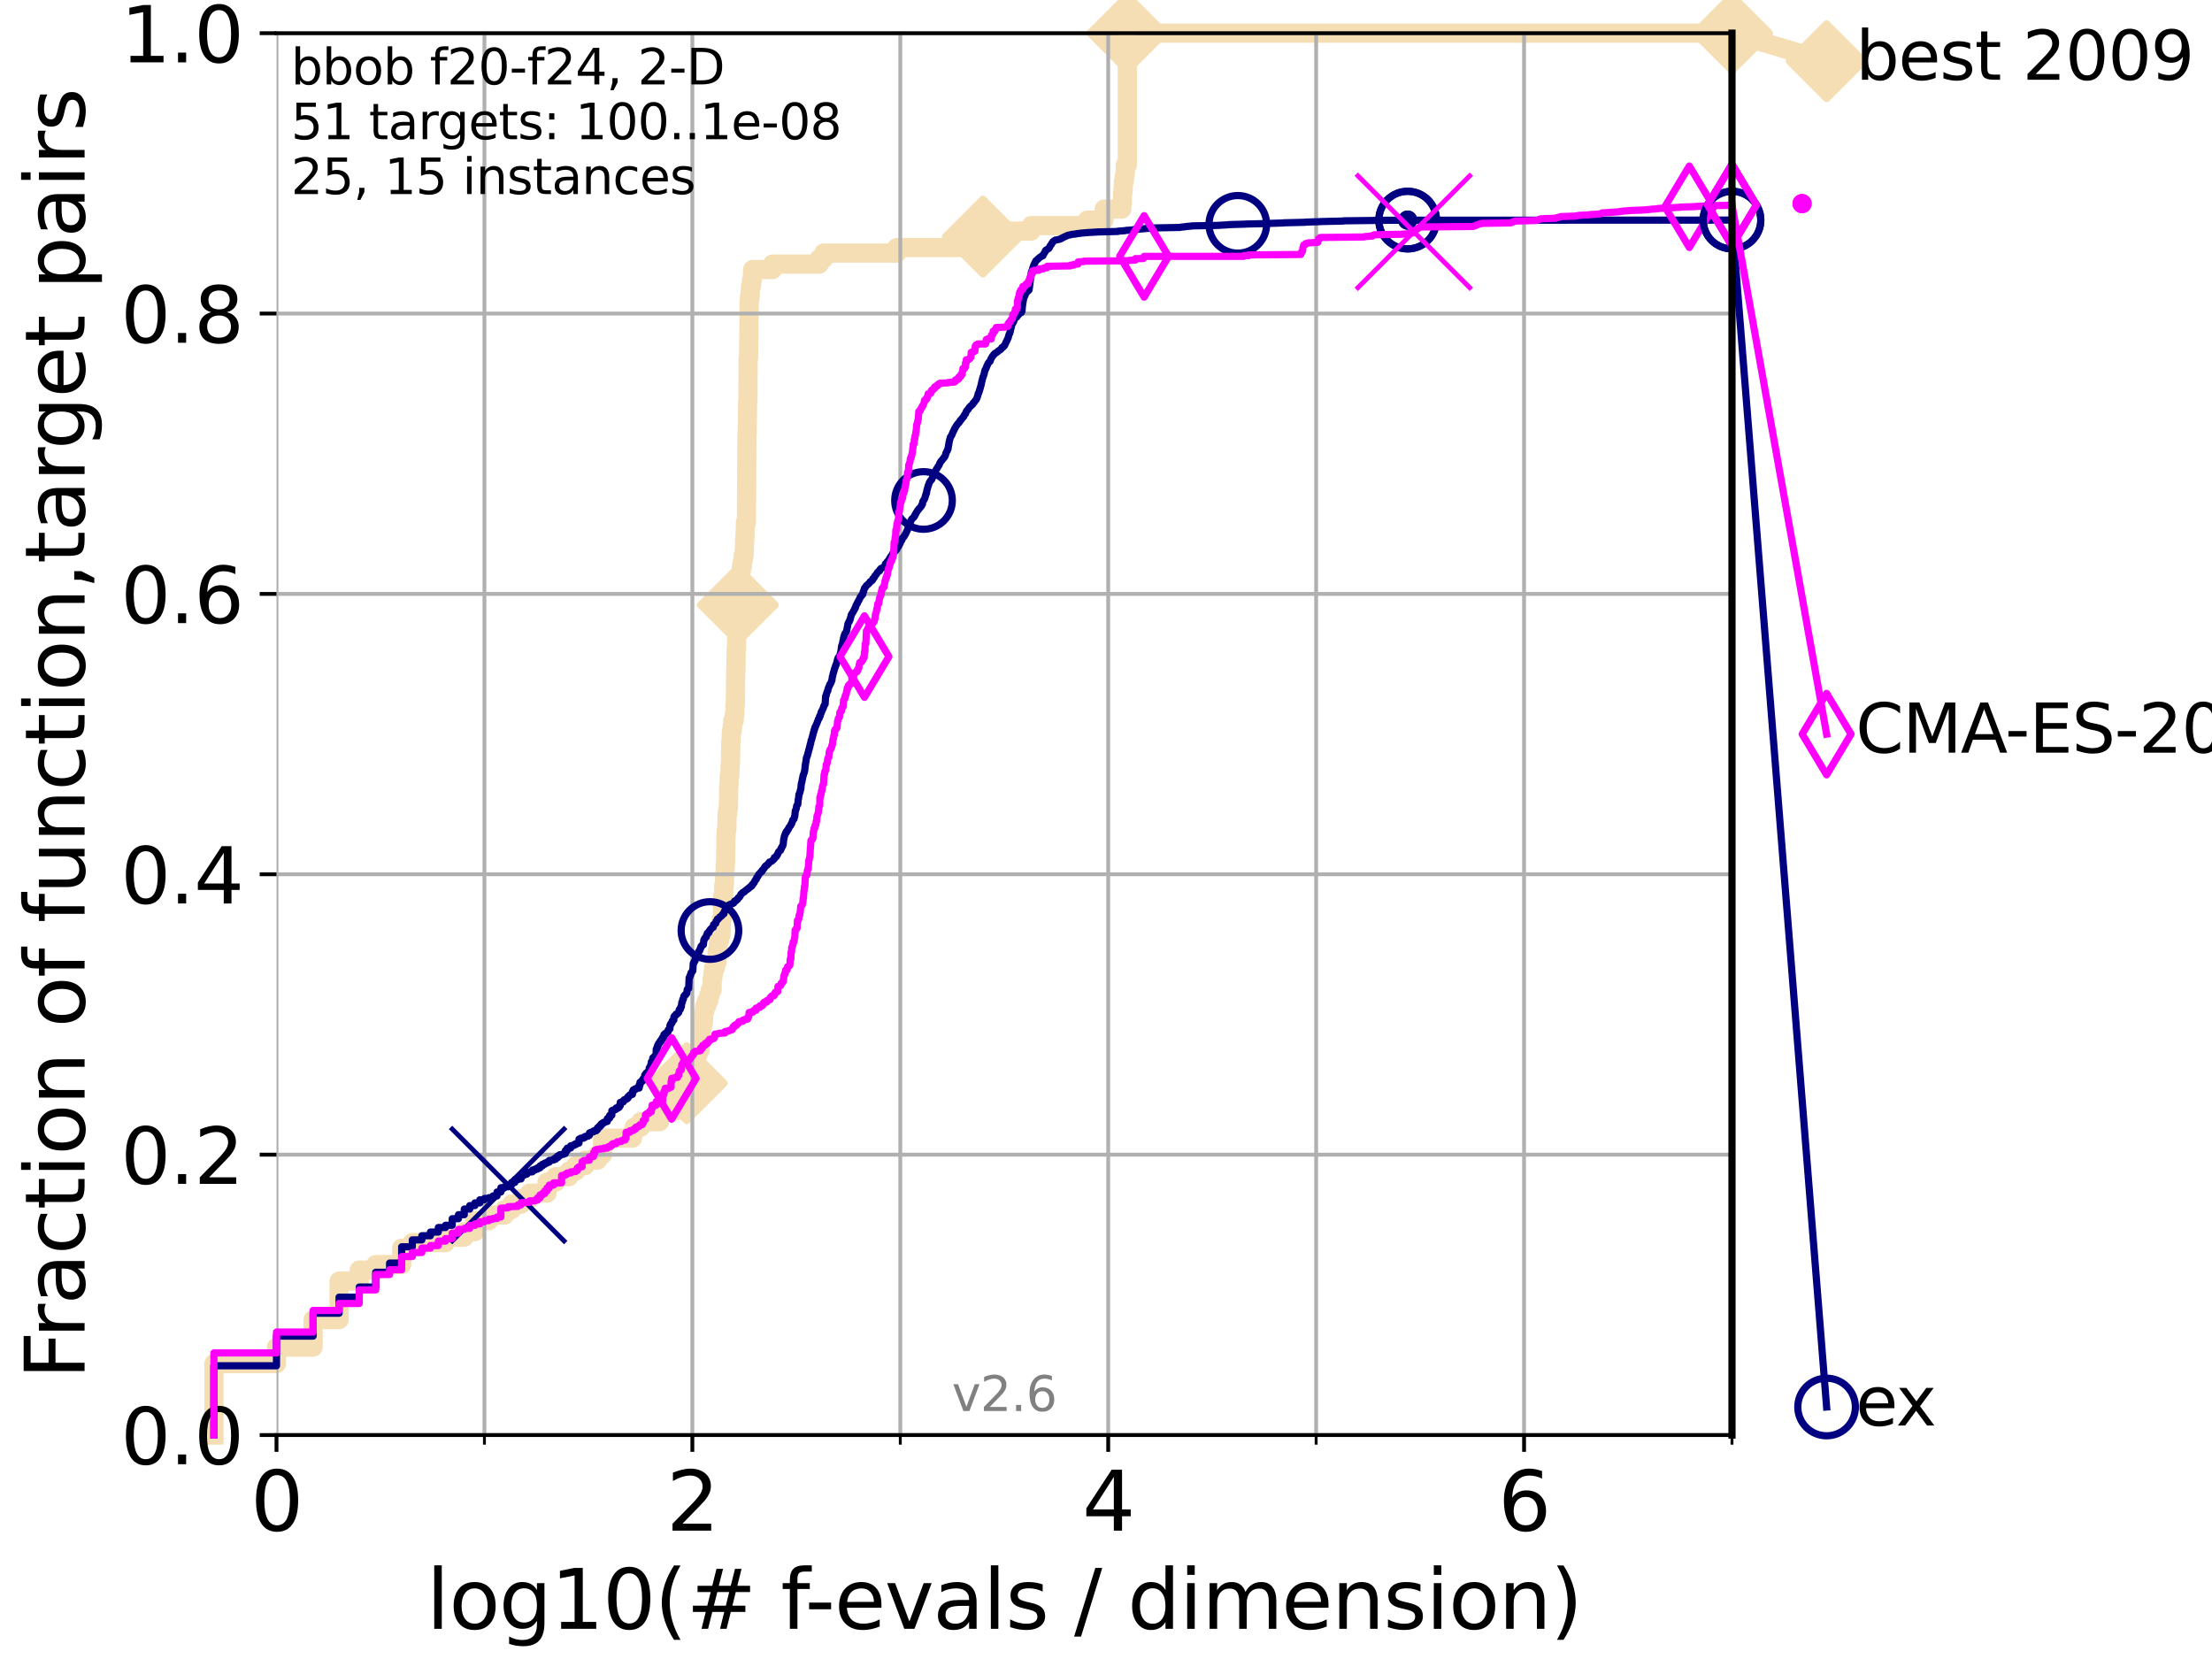 <?xml version="1.0" encoding="utf-8" standalone="no"?>
<!DOCTYPE svg PUBLIC "-//W3C//DTD SVG 1.1//EN"
  "http://www.w3.org/Graphics/SVG/1.1/DTD/svg11.dtd">
<svg xmlns:xlink="http://www.w3.org/1999/xlink" width="460.8pt" height="345.6pt" viewBox="0 0 460.8 345.6" xmlns="http://www.w3.org/2000/svg" version="1.1">
 <defs>
  <style type="text/css">*{stroke-linejoin: round; stroke-linecap: butt}</style>
 </defs>
 <g id="figure_1">
  <g id="patch_1">
   <path d="M 0 345.6 
L 460.8 345.6 
L 460.8 0 
L 0 0 
z
" style="fill: #ffffff"/>
  </g>
  <g id="axes_1">
   <g id="patch_2">
    <path d="M 57.6 298.944 
L 360.806 298.944 
L 360.806 6.912 
L 57.6 6.912 
z
" style="fill: #ffffff"/>
   </g>
   <g id="line2d_1">
    <path d="M 44.561 298.944 
L 44.561 284.056 
L 57.6 284.056 
L 57.6 280.62 
L 65.227 280.62 
L 65.227 274.894 
L 70.639 274.894 
L 70.639 266.878 
L 74.837 266.878 
L 74.837 264.587 
L 78.267 264.587 
L 78.267 263.442 
L 83.678 263.442 
L 83.678 260.006 
L 85.894 260.006 
L 85.894 258.861 
L 92.812 258.861 
L 92.812 257.716 
L 96.718 257.716 
L 96.718 256.571 
L 98.933 256.571 
L 98.933 254.28 
L 101.833 254.28 
L 101.833 253.135 
L 105.113 253.135 
L 105.113 251.99 
L 106.561 251.99 
L 106.561 250.845 
L 108.543 250.845 
L 108.543 249.699 
L 110.336 249.699 
L 110.336 248.554 
L 113.954 248.554 
L 113.954 246.264 
L 115.747 246.264 
L 115.747 245.118 
L 118.525 245.118 
L 118.525 243.973 
L 119.945 243.973 
L 119.945 242.828 
L 121.893 242.828 
L 121.893 241.683 
L 124.482 241.683 
L 124.482 240.538 
L 125.527 240.538 
L 125.527 237.102 
L 131.747 237.102 
L 131.747 235.957 
L 132.109 235.957 
L 132.109 234.811 
L 133.49 234.811 
L 133.49 233.666 
L 137.386 233.666 
L 137.386 231.376 
L 140.951 231.376 
L 140.951 230.231 
L 141.611 230.231 
L 141.611 229.085 
L 142.865 229.085 
L 142.865 227.94 
L 143.066 227.94 
L 143.066 225.65 
L 143.364 225.65 
L 143.364 224.504 
L 143.56 224.504 
L 143.56 223.359 
L 143.946 223.359 
L 143.946 222.214 
L 144.603 222.214 
L 144.603 221.069 
L 144.968 221.069 
L 144.968 219.924 
L 145.327 219.924 
L 145.327 218.778 
L 145.852 218.778 
L 145.852 216.488 
L 146.023 216.488 
L 146.109 214.197 
L 146.278 214.197 
L 146.278 213.052 
L 146.53 213.052 
L 146.613 210.762 
L 146.778 210.762 
L 146.778 209.617 
L 147.184 209.617 
L 147.184 208.471 
L 147.66 208.471 
L 147.66 207.326 
L 147.971 207.326 
L 147.971 206.181 
L 148.353 206.181 
L 148.353 203.89 
L 148.503 203.89 
L 148.503 202.745 
L 148.652 202.745 
L 148.652 201.6 
L 149.021 201.6 
L 149.021 200.455 
L 149.382 200.455 
L 149.382 198.164 
L 149.595 198.164 
L 149.666 195.874 
L 149.945 195.874 
L 149.945 194.729 
L 150.221 194.729 
L 150.289 191.293 
L 150.493 191.293 
L 150.56 186.712 
L 150.76 186.712 
L 150.76 184.422 
L 150.893 184.422 
L 150.959 182.131 
L 151.024 182.131 
L 151.09 179.841 
L 151.155 179.841 
L 151.22 174.115 
L 151.285 174.115 
L 151.285 172.969 
L 151.414 172.969 
L 151.478 169.534 
L 151.605 169.534 
L 151.605 168.389 
L 151.732 168.389 
L 151.795 163.808 
L 151.858 163.808 
L 151.92 161.517 
L 152.045 161.517 
L 152.107 159.227 
L 152.169 159.227 
L 152.23 154.646 
L 152.292 154.646 
L 152.353 152.355 
L 152.535 152.355 
L 152.535 151.21 
L 152.656 151.21 
L 152.656 150.065 
L 152.954 150.065 
L 152.954 148.92 
L 153.072 148.92 
L 153.131 146.629 
L 153.189 146.629 
L 153.247 139.758 
L 153.306 139.758 
L 153.364 135.177 
L 153.421 135.177 
L 153.479 131.741 
L 153.536 131.741 
L 153.594 128.306 
L 153.651 128.306 
L 153.708 124.87 
L 153.764 124.87 
L 153.764 121.434 
L 153.934 121.434 
L 153.934 120.289 
L 154.268 120.289 
L 154.268 119.144 
L 154.432 119.144 
L 154.432 117.999 
L 154.65 117.999 
L 154.65 116.853 
L 154.811 116.853 
L 154.811 115.708 
L 155.024 115.708 
L 155.13 112.273 
L 155.183 112.273 
L 155.288 108.837 
L 155.495 108.837 
L 155.599 90.513 
L 155.65 90.513 
L 155.752 83.642 
L 155.803 83.642 
L 155.854 74.48 
L 155.955 74.48 
L 156.056 63.028 
L 156.106 63.028 
L 156.106 61.883 
L 156.255 61.883 
L 156.354 59.592 
L 156.551 59.592 
L 156.551 58.447 
L 156.697 58.447 
L 156.793 56.157 
L 160.933 56.157 
L 160.933 55.011 
L 170.681 55.011 
L 170.681 53.866 
L 171.603 53.866 
L 171.603 52.721 
L 186.817 52.721 
L 186.817 51.576 
L 203.161 51.576 
L 203.161 50.43 
L 204.752 50.43 
L 204.752 49.285 
L 210.765 49.285 
L 210.765 48.14 
L 214.798 48.14 
L 214.798 46.995 
L 226.51 46.995 
L 226.51 45.85 
L 230.006 45.85 
L 230.025 43.559 
L 233.678 43.559 
L 233.678 42.414 
L 233.813 42.414 
L 233.853 40.123 
L 233.95 40.123 
L 234.032 37.833 
L 234.203 37.833 
L 234.203 36.688 
L 234.379 36.688 
L 234.433 34.397 
L 234.845 34.397 
L 234.849 6.912 
L 360.806 6.912 
L 360.806 6.912 
" style="fill: none; stroke: #f5deb3; stroke-width: 4; stroke-linecap: square"/>
   </g>
   <g id="line2d_2">
    <defs>
     <path id="mfa6d65118f" d="M -0 7.778 
L 7.778 0 
L 0 -7.778 
L -7.778 -0 
z
" style="stroke: #f5deb3; stroke-width: 1.5; stroke-linejoin: miter"/>
    </defs>
    <g>
     <use xlink:href="#mfa6d65118f" x="143.066" y="225.65" style="fill: #f5deb3; stroke: #f5deb3; stroke-width: 1.5; stroke-linejoin: miter"/>
     <use xlink:href="#mfa6d65118f" x="153.708" y="126.015" style="fill: #f5deb3; stroke: #f5deb3; stroke-width: 1.5; stroke-linejoin: miter"/>
     <use xlink:href="#mfa6d65118f" x="204.752" y="49.285" style="fill: #f5deb3; stroke: #f5deb3; stroke-width: 1.5; stroke-linejoin: miter"/>
     <use xlink:href="#mfa6d65118f" x="234.849" y="6.912" style="fill: #f5deb3; stroke: #f5deb3; stroke-width: 1.5; stroke-linejoin: miter"/>
     <use xlink:href="#mfa6d65118f" x="234.849" y="6.912" style="fill: #f5deb3; stroke: #f5deb3; stroke-width: 1.5; stroke-linejoin: miter"/>
     <use xlink:href="#mfa6d65118f" x="360.806" y="6.912" style="fill: #f5deb3; stroke: #f5deb3; stroke-width: 1.5; stroke-linejoin: miter"/>
    </g>
   </g>
   <g id="line2d_3">
    <path style="fill: none; stroke: #f5deb3; stroke-width: 4; stroke-linecap: square"/>
    <g/>
   </g>
   <g id="line2d_4">
    <path d="M 360.806 6.912 
L 380.515 12.753 
" style="fill: none; stroke: #f5deb3; stroke-width: 4; stroke-linecap: square"/>
    <g>
     <use xlink:href="#mfa6d65118f" x="360.806" y="6.912" style="fill: #f5deb3; stroke: #f5deb3; stroke-width: 1.5; stroke-linejoin: miter"/>
     <use xlink:href="#mfa6d65118f" x="380.515" y="12.753" style="fill: #f5deb3; stroke: #f5deb3; stroke-width: 1.5; stroke-linejoin: miter"/>
    </g>
   </g>
   <g id="matplotlib.axis_1">
    <g id="xtick_1">
     <g id="line2d_5">
      <path d="M 57.6 298.944 
L 57.6 6.912 
" clip-path="url(#pa2926e5ea9)" style="fill: none; stroke: #b0b0b0; stroke-width: 0.8; stroke-linecap: square"/>
     </g>
     <g id="line2d_6">
      <defs>
       <path id="m922a2a04ca" d="M 0 0 
L 0 3.5 
" style="stroke: #000000; stroke-width: 0.8"/>
      </defs>
      <g>
       <use xlink:href="#m922a2a04ca" x="57.6" y="298.944" style="stroke: #000000; stroke-width: 0.8"/>
      </g>
     </g>
     <g id="text_1">
      <!-- 0 -->
      <g transform="translate(52.192 318.861)scale(0.17 -0.17)">
       <defs>
        <path id="DejaVuSans-30" d="M 2034 4250 
Q 1547 4250 1301 3770 
Q 1056 3291 1056 2328 
Q 1056 1369 1301 889 
Q 1547 409 2034 409 
Q 2525 409 2770 889 
Q 3016 1369 3016 2328 
Q 3016 3291 2770 3770 
Q 2525 4250 2034 4250 
z
M 2034 4750 
Q 2819 4750 3233 4129 
Q 3647 3509 3647 2328 
Q 3647 1150 3233 529 
Q 2819 -91 2034 -91 
Q 1250 -91 836 529 
Q 422 1150 422 2328 
Q 422 3509 836 4129 
Q 1250 4750 2034 4750 
z
" transform="scale(0.016)"/>
       </defs>
       <use xlink:href="#DejaVuSans-30"/>
      </g>
     </g>
    </g>
    <g id="xtick_2">
     <g id="line2d_7">
      <path d="M 144.23 298.944 
L 144.23 6.912 
" clip-path="url(#pa2926e5ea9)" style="fill: none; stroke: #b0b0b0; stroke-width: 0.8; stroke-linecap: square"/>
     </g>
     <g id="line2d_8">
      <g>
       <use xlink:href="#m922a2a04ca" x="144.23" y="298.944" style="stroke: #000000; stroke-width: 0.8"/>
      </g>
     </g>
     <g id="text_2">
      <!-- 2 -->
      <g transform="translate(138.822 318.861)scale(0.17 -0.17)">
       <defs>
        <path id="DejaVuSans-32" d="M 1228 531 
L 3431 531 
L 3431 0 
L 469 0 
L 469 531 
Q 828 903 1448 1529 
Q 2069 2156 2228 2338 
Q 2531 2678 2651 2914 
Q 2772 3150 2772 3378 
Q 2772 3750 2511 3984 
Q 2250 4219 1831 4219 
Q 1534 4219 1204 4116 
Q 875 4013 500 3803 
L 500 4441 
Q 881 4594 1212 4672 
Q 1544 4750 1819 4750 
Q 2544 4750 2975 4387 
Q 3406 4025 3406 3419 
Q 3406 3131 3298 2873 
Q 3191 2616 2906 2266 
Q 2828 2175 2409 1742 
Q 1991 1309 1228 531 
z
" transform="scale(0.016)"/>
       </defs>
       <use xlink:href="#DejaVuSans-32"/>
      </g>
     </g>
    </g>
    <g id="xtick_3">
     <g id="line2d_9">
      <path d="M 230.861 298.944 
L 230.861 6.912 
" clip-path="url(#pa2926e5ea9)" style="fill: none; stroke: #b0b0b0; stroke-width: 0.8; stroke-linecap: square"/>
     </g>
     <g id="line2d_10">
      <g>
       <use xlink:href="#m922a2a04ca" x="230.861" y="298.944" style="stroke: #000000; stroke-width: 0.8"/>
      </g>
     </g>
     <g id="text_3">
      <!-- 4 -->
      <g transform="translate(225.453 318.861)scale(0.17 -0.17)">
       <defs>
        <path id="DejaVuSans-34" d="M 2419 4116 
L 825 1625 
L 2419 1625 
L 2419 4116 
z
M 2253 4666 
L 3047 4666 
L 3047 1625 
L 3713 1625 
L 3713 1100 
L 3047 1100 
L 3047 0 
L 2419 0 
L 2419 1100 
L 313 1100 
L 313 1709 
L 2253 4666 
z
" transform="scale(0.016)"/>
       </defs>
       <use xlink:href="#DejaVuSans-34"/>
      </g>
     </g>
    </g>
    <g id="xtick_4">
     <g id="line2d_11">
      <path d="M 317.491 298.944 
L 317.491 6.912 
" clip-path="url(#pa2926e5ea9)" style="fill: none; stroke: #b0b0b0; stroke-width: 0.8; stroke-linecap: square"/>
     </g>
     <g id="line2d_12">
      <g>
       <use xlink:href="#m922a2a04ca" x="317.491" y="298.944" style="stroke: #000000; stroke-width: 0.8"/>
      </g>
     </g>
     <g id="text_4">
      <!-- 6 -->
      <g transform="translate(312.083 318.861)scale(0.17 -0.17)">
       <defs>
        <path id="DejaVuSans-36" d="M 2113 2584 
Q 1688 2584 1439 2293 
Q 1191 2003 1191 1497 
Q 1191 994 1439 701 
Q 1688 409 2113 409 
Q 2538 409 2786 701 
Q 3034 994 3034 1497 
Q 3034 2003 2786 2293 
Q 2538 2584 2113 2584 
z
M 3366 4563 
L 3366 3988 
Q 3128 4100 2886 4159 
Q 2644 4219 2406 4219 
Q 1781 4219 1451 3797 
Q 1122 3375 1075 2522 
Q 1259 2794 1537 2939 
Q 1816 3084 2150 3084 
Q 2853 3084 3261 2657 
Q 3669 2231 3669 1497 
Q 3669 778 3244 343 
Q 2819 -91 2113 -91 
Q 1303 -91 875 529 
Q 447 1150 447 2328 
Q 447 3434 972 4092 
Q 1497 4750 2381 4750 
Q 2619 4750 2861 4703 
Q 3103 4656 3366 4563 
z
" transform="scale(0.016)"/>
       </defs>
       <use xlink:href="#DejaVuSans-36"/>
      </g>
     </g>
    </g>
    <g id="xtick_5">
     <g id="line2d_13">
      <path d="M 100.915 298.944 
L 100.915 6.912 
" clip-path="url(#pa2926e5ea9)" style="fill: none; stroke: #b0b0b0; stroke-width: 0.8; stroke-linecap: square"/>
     </g>
     <g id="line2d_14">
      <defs>
       <path id="mc88055ba00" d="M 0 0 
L 0 2 
" style="stroke: #000000; stroke-width: 0.6"/>
      </defs>
      <g>
       <use xlink:href="#mc88055ba00" x="100.915" y="298.944" style="stroke: #000000; stroke-width: 0.6"/>
      </g>
     </g>
    </g>
    <g id="xtick_6">
     <g id="line2d_15">
      <path d="M 187.546 298.944 
L 187.546 6.912 
" clip-path="url(#pa2926e5ea9)" style="fill: none; stroke: #b0b0b0; stroke-width: 0.8; stroke-linecap: square"/>
     </g>
     <g id="line2d_16">
      <g>
       <use xlink:href="#mc88055ba00" x="187.546" y="298.944" style="stroke: #000000; stroke-width: 0.6"/>
      </g>
     </g>
    </g>
    <g id="xtick_7">
     <g id="line2d_17">
      <path d="M 274.176 298.944 
L 274.176 6.912 
" clip-path="url(#pa2926e5ea9)" style="fill: none; stroke: #b0b0b0; stroke-width: 0.8; stroke-linecap: square"/>
     </g>
     <g id="line2d_18">
      <g>
       <use xlink:href="#mc88055ba00" x="274.176" y="298.944" style="stroke: #000000; stroke-width: 0.6"/>
      </g>
     </g>
    </g>
    <g id="xtick_8">
     <g id="line2d_19">
      <path d="M 360.806 298.944 
L 360.806 6.912 
" clip-path="url(#pa2926e5ea9)" style="fill: none; stroke: #b0b0b0; stroke-width: 0.8; stroke-linecap: square"/>
     </g>
     <g id="line2d_20">
      <g>
       <use xlink:href="#mc88055ba00" x="360.806" y="298.944" style="stroke: #000000; stroke-width: 0.6"/>
      </g>
     </g>
    </g>
    <g id="text_5">
     <!-- log10(# f-evals / dimension) -->
     <g transform="translate(88.823 339.314)scale(0.17 -0.17)">
      <defs>
       <path id="DejaVuSans-6c" d="M 603 4863 
L 1178 4863 
L 1178 0 
L 603 0 
L 603 4863 
z
" transform="scale(0.016)"/>
       <path id="DejaVuSans-6f" d="M 1959 3097 
Q 1497 3097 1228 2736 
Q 959 2375 959 1747 
Q 959 1119 1226 758 
Q 1494 397 1959 397 
Q 2419 397 2687 759 
Q 2956 1122 2956 1747 
Q 2956 2369 2687 2733 
Q 2419 3097 1959 3097 
z
M 1959 3584 
Q 2709 3584 3137 3096 
Q 3566 2609 3566 1747 
Q 3566 888 3137 398 
Q 2709 -91 1959 -91 
Q 1206 -91 779 398 
Q 353 888 353 1747 
Q 353 2609 779 3096 
Q 1206 3584 1959 3584 
z
" transform="scale(0.016)"/>
       <path id="DejaVuSans-67" d="M 2906 1791 
Q 2906 2416 2648 2759 
Q 2391 3103 1925 3103 
Q 1463 3103 1205 2759 
Q 947 2416 947 1791 
Q 947 1169 1205 825 
Q 1463 481 1925 481 
Q 2391 481 2648 825 
Q 2906 1169 2906 1791 
z
M 3481 434 
Q 3481 -459 3084 -895 
Q 2688 -1331 1869 -1331 
Q 1566 -1331 1297 -1286 
Q 1028 -1241 775 -1147 
L 775 -588 
Q 1028 -725 1275 -790 
Q 1522 -856 1778 -856 
Q 2344 -856 2625 -561 
Q 2906 -266 2906 331 
L 2906 616 
Q 2728 306 2450 153 
Q 2172 0 1784 0 
Q 1141 0 747 490 
Q 353 981 353 1791 
Q 353 2603 747 3093 
Q 1141 3584 1784 3584 
Q 2172 3584 2450 3431 
Q 2728 3278 2906 2969 
L 2906 3500 
L 3481 3500 
L 3481 434 
z
" transform="scale(0.016)"/>
       <path id="DejaVuSans-31" d="M 794 531 
L 1825 531 
L 1825 4091 
L 703 3866 
L 703 4441 
L 1819 4666 
L 2450 4666 
L 2450 531 
L 3481 531 
L 3481 0 
L 794 0 
L 794 531 
z
" transform="scale(0.016)"/>
       <path id="DejaVuSans-28" d="M 1984 4856 
Q 1566 4138 1362 3434 
Q 1159 2731 1159 2009 
Q 1159 1288 1364 580 
Q 1569 -128 1984 -844 
L 1484 -844 
Q 1016 -109 783 600 
Q 550 1309 550 2009 
Q 550 2706 781 3412 
Q 1013 4119 1484 4856 
L 1984 4856 
z
" transform="scale(0.016)"/>
       <path id="DejaVuSans-23" d="M 3272 2816 
L 2363 2816 
L 2100 1772 
L 3016 1772 
L 3272 2816 
z
M 2803 4594 
L 2478 3297 
L 3391 3297 
L 3719 4594 
L 4219 4594 
L 3897 3297 
L 4872 3297 
L 4872 2816 
L 3775 2816 
L 3519 1772 
L 4513 1772 
L 4513 1294 
L 3397 1294 
L 3072 0 
L 2572 0 
L 2894 1294 
L 1978 1294 
L 1656 0 
L 1153 0 
L 1478 1294 
L 494 1294 
L 494 1772 
L 1594 1772 
L 1856 2816 
L 850 2816 
L 850 3297 
L 1978 3297 
L 2297 4594 
L 2803 4594 
z
" transform="scale(0.016)"/>
       <path id="DejaVuSans-20" transform="scale(0.016)"/>
       <path id="DejaVuSans-66" d="M 2375 4863 
L 2375 4384 
L 1825 4384 
Q 1516 4384 1395 4259 
Q 1275 4134 1275 3809 
L 1275 3500 
L 2222 3500 
L 2222 3053 
L 1275 3053 
L 1275 0 
L 697 0 
L 697 3053 
L 147 3053 
L 147 3500 
L 697 3500 
L 697 3744 
Q 697 4328 969 4595 
Q 1241 4863 1831 4863 
L 2375 4863 
z
" transform="scale(0.016)"/>
       <path id="DejaVuSans-2d" d="M 313 2009 
L 1997 2009 
L 1997 1497 
L 313 1497 
L 313 2009 
z
" transform="scale(0.016)"/>
       <path id="DejaVuSans-65" d="M 3597 1894 
L 3597 1613 
L 953 1613 
Q 991 1019 1311 708 
Q 1631 397 2203 397 
Q 2534 397 2845 478 
Q 3156 559 3463 722 
L 3463 178 
Q 3153 47 2828 -22 
Q 2503 -91 2169 -91 
Q 1331 -91 842 396 
Q 353 884 353 1716 
Q 353 2575 817 3079 
Q 1281 3584 2069 3584 
Q 2775 3584 3186 3129 
Q 3597 2675 3597 1894 
z
M 3022 2063 
Q 3016 2534 2758 2815 
Q 2500 3097 2075 3097 
Q 1594 3097 1305 2825 
Q 1016 2553 972 2059 
L 3022 2063 
z
" transform="scale(0.016)"/>
       <path id="DejaVuSans-76" d="M 191 3500 
L 800 3500 
L 1894 563 
L 2988 3500 
L 3597 3500 
L 2284 0 
L 1503 0 
L 191 3500 
z
" transform="scale(0.016)"/>
       <path id="DejaVuSans-61" d="M 2194 1759 
Q 1497 1759 1228 1600 
Q 959 1441 959 1056 
Q 959 750 1161 570 
Q 1363 391 1709 391 
Q 2188 391 2477 730 
Q 2766 1069 2766 1631 
L 2766 1759 
L 2194 1759 
z
M 3341 1997 
L 3341 0 
L 2766 0 
L 2766 531 
Q 2569 213 2275 61 
Q 1981 -91 1556 -91 
Q 1019 -91 701 211 
Q 384 513 384 1019 
Q 384 1609 779 1909 
Q 1175 2209 1959 2209 
L 2766 2209 
L 2766 2266 
Q 2766 2663 2505 2880 
Q 2244 3097 1772 3097 
Q 1472 3097 1187 3025 
Q 903 2953 641 2809 
L 641 3341 
Q 956 3463 1253 3523 
Q 1550 3584 1831 3584 
Q 2591 3584 2966 3190 
Q 3341 2797 3341 1997 
z
" transform="scale(0.016)"/>
       <path id="DejaVuSans-73" d="M 2834 3397 
L 2834 2853 
Q 2591 2978 2328 3040 
Q 2066 3103 1784 3103 
Q 1356 3103 1142 2972 
Q 928 2841 928 2578 
Q 928 2378 1081 2264 
Q 1234 2150 1697 2047 
L 1894 2003 
Q 2506 1872 2764 1633 
Q 3022 1394 3022 966 
Q 3022 478 2636 193 
Q 2250 -91 1575 -91 
Q 1294 -91 989 -36 
Q 684 19 347 128 
L 347 722 
Q 666 556 975 473 
Q 1284 391 1588 391 
Q 1994 391 2212 530 
Q 2431 669 2431 922 
Q 2431 1156 2273 1281 
Q 2116 1406 1581 1522 
L 1381 1569 
Q 847 1681 609 1914 
Q 372 2147 372 2553 
Q 372 3047 722 3315 
Q 1072 3584 1716 3584 
Q 2034 3584 2315 3537 
Q 2597 3491 2834 3397 
z
" transform="scale(0.016)"/>
       <path id="DejaVuSans-2f" d="M 1625 4666 
L 2156 4666 
L 531 -594 
L 0 -594 
L 1625 4666 
z
" transform="scale(0.016)"/>
       <path id="DejaVuSans-64" d="M 2906 2969 
L 2906 4863 
L 3481 4863 
L 3481 0 
L 2906 0 
L 2906 525 
Q 2725 213 2448 61 
Q 2172 -91 1784 -91 
Q 1150 -91 751 415 
Q 353 922 353 1747 
Q 353 2572 751 3078 
Q 1150 3584 1784 3584 
Q 2172 3584 2448 3432 
Q 2725 3281 2906 2969 
z
M 947 1747 
Q 947 1113 1208 752 
Q 1469 391 1925 391 
Q 2381 391 2643 752 
Q 2906 1113 2906 1747 
Q 2906 2381 2643 2742 
Q 2381 3103 1925 3103 
Q 1469 3103 1208 2742 
Q 947 2381 947 1747 
z
" transform="scale(0.016)"/>
       <path id="DejaVuSans-69" d="M 603 3500 
L 1178 3500 
L 1178 0 
L 603 0 
L 603 3500 
z
M 603 4863 
L 1178 4863 
L 1178 4134 
L 603 4134 
L 603 4863 
z
" transform="scale(0.016)"/>
       <path id="DejaVuSans-6d" d="M 3328 2828 
Q 3544 3216 3844 3400 
Q 4144 3584 4550 3584 
Q 5097 3584 5394 3201 
Q 5691 2819 5691 2113 
L 5691 0 
L 5113 0 
L 5113 2094 
Q 5113 2597 4934 2840 
Q 4756 3084 4391 3084 
Q 3944 3084 3684 2787 
Q 3425 2491 3425 1978 
L 3425 0 
L 2847 0 
L 2847 2094 
Q 2847 2600 2669 2842 
Q 2491 3084 2119 3084 
Q 1678 3084 1418 2786 
Q 1159 2488 1159 1978 
L 1159 0 
L 581 0 
L 581 3500 
L 1159 3500 
L 1159 2956 
Q 1356 3278 1631 3431 
Q 1906 3584 2284 3584 
Q 2666 3584 2933 3390 
Q 3200 3197 3328 2828 
z
" transform="scale(0.016)"/>
       <path id="DejaVuSans-6e" d="M 3513 2113 
L 3513 0 
L 2938 0 
L 2938 2094 
Q 2938 2591 2744 2837 
Q 2550 3084 2163 3084 
Q 1697 3084 1428 2787 
Q 1159 2491 1159 1978 
L 1159 0 
L 581 0 
L 581 3500 
L 1159 3500 
L 1159 2956 
Q 1366 3272 1645 3428 
Q 1925 3584 2291 3584 
Q 2894 3584 3203 3211 
Q 3513 2838 3513 2113 
z
" transform="scale(0.016)"/>
       <path id="DejaVuSans-29" d="M 513 4856 
L 1013 4856 
Q 1481 4119 1714 3412 
Q 1947 2706 1947 2009 
Q 1947 1309 1714 600 
Q 1481 -109 1013 -844 
L 513 -844 
Q 928 -128 1133 580 
Q 1338 1288 1338 2009 
Q 1338 2731 1133 3434 
Q 928 4138 513 4856 
z
" transform="scale(0.016)"/>
      </defs>
      <use xlink:href="#DejaVuSans-6c"/>
      <use xlink:href="#DejaVuSans-6f" x="27.783"/>
      <use xlink:href="#DejaVuSans-67" x="88.965"/>
      <use xlink:href="#DejaVuSans-31" x="152.441"/>
      <use xlink:href="#DejaVuSans-30" x="216.064"/>
      <use xlink:href="#DejaVuSans-28" x="279.688"/>
      <use xlink:href="#DejaVuSans-23" x="318.701"/>
      <use xlink:href="#DejaVuSans-20" x="402.49"/>
      <use xlink:href="#DejaVuSans-66" x="434.277"/>
      <use xlink:href="#DejaVuSans-2d" x="463.982"/>
      <use xlink:href="#DejaVuSans-65" x="500.066"/>
      <use xlink:href="#DejaVuSans-76" x="561.59"/>
      <use xlink:href="#DejaVuSans-61" x="620.77"/>
      <use xlink:href="#DejaVuSans-6c" x="682.049"/>
      <use xlink:href="#DejaVuSans-73" x="709.832"/>
      <use xlink:href="#DejaVuSans-20" x="761.932"/>
      <use xlink:href="#DejaVuSans-2f" x="793.719"/>
      <use xlink:href="#DejaVuSans-20" x="827.41"/>
      <use xlink:href="#DejaVuSans-64" x="859.197"/>
      <use xlink:href="#DejaVuSans-69" x="922.674"/>
      <use xlink:href="#DejaVuSans-6d" x="950.457"/>
      <use xlink:href="#DejaVuSans-65" x="1047.869"/>
      <use xlink:href="#DejaVuSans-6e" x="1109.393"/>
      <use xlink:href="#DejaVuSans-73" x="1172.771"/>
      <use xlink:href="#DejaVuSans-69" x="1224.871"/>
      <use xlink:href="#DejaVuSans-6f" x="1252.654"/>
      <use xlink:href="#DejaVuSans-6e" x="1313.836"/>
      <use xlink:href="#DejaVuSans-29" x="1377.215"/>
     </g>
    </g>
   </g>
   <g id="matplotlib.axis_2">
    <g id="ytick_1">
     <g id="line2d_21">
      <path d="M 57.6 298.944 
L 360.806 298.944 
" clip-path="url(#pa2926e5ea9)" style="fill: none; stroke: #b0b0b0; stroke-width: 0.8; stroke-linecap: square"/>
     </g>
     <g id="line2d_22">
      <defs>
       <path id="mcc33c737e0" d="M 0 0 
L -3.5 0 
" style="stroke: #000000; stroke-width: 0.8"/>
      </defs>
      <g>
       <use xlink:href="#mcc33c737e0" x="57.6" y="298.944" style="stroke: #000000; stroke-width: 0.8"/>
      </g>
     </g>
     <g id="text_6">
      <!-- 0.0 -->
      <g transform="translate(25.155 305.023)scale(0.16 -0.16)">
       <defs>
        <path id="DejaVuSans-2e" d="M 684 794 
L 1344 794 
L 1344 0 
L 684 0 
L 684 794 
z
" transform="scale(0.016)"/>
       </defs>
       <use xlink:href="#DejaVuSans-30"/>
       <use xlink:href="#DejaVuSans-2e" x="63.623"/>
       <use xlink:href="#DejaVuSans-30" x="95.41"/>
      </g>
     </g>
    </g>
    <g id="ytick_2">
     <g id="line2d_23">
      <path d="M 57.6 240.538 
L 360.806 240.538 
" clip-path="url(#pa2926e5ea9)" style="fill: none; stroke: #b0b0b0; stroke-width: 0.8; stroke-linecap: square"/>
     </g>
     <g id="line2d_24">
      <g>
       <use xlink:href="#mcc33c737e0" x="57.6" y="240.538" style="stroke: #000000; stroke-width: 0.8"/>
      </g>
     </g>
     <g id="text_7">
      <!-- 0.2 -->
      <g transform="translate(25.155 246.616)scale(0.16 -0.16)">
       <use xlink:href="#DejaVuSans-30"/>
       <use xlink:href="#DejaVuSans-2e" x="63.623"/>
       <use xlink:href="#DejaVuSans-32" x="95.41"/>
      </g>
     </g>
    </g>
    <g id="ytick_3">
     <g id="line2d_25">
      <path d="M 57.6 182.131 
L 360.806 182.131 
" clip-path="url(#pa2926e5ea9)" style="fill: none; stroke: #b0b0b0; stroke-width: 0.8; stroke-linecap: square"/>
     </g>
     <g id="line2d_26">
      <g>
       <use xlink:href="#mcc33c737e0" x="57.6" y="182.131" style="stroke: #000000; stroke-width: 0.8"/>
      </g>
     </g>
     <g id="text_8">
      <!-- 0.4 -->
      <g transform="translate(25.155 188.21)scale(0.16 -0.16)">
       <use xlink:href="#DejaVuSans-30"/>
       <use xlink:href="#DejaVuSans-2e" x="63.623"/>
       <use xlink:href="#DejaVuSans-34" x="95.41"/>
      </g>
     </g>
    </g>
    <g id="ytick_4">
     <g id="line2d_27">
      <path d="M 57.6 123.725 
L 360.806 123.725 
" clip-path="url(#pa2926e5ea9)" style="fill: none; stroke: #b0b0b0; stroke-width: 0.8; stroke-linecap: square"/>
     </g>
     <g id="line2d_28">
      <g>
       <use xlink:href="#mcc33c737e0" x="57.6" y="123.725" style="stroke: #000000; stroke-width: 0.8"/>
      </g>
     </g>
     <g id="text_9">
      <!-- 0.6 -->
      <g transform="translate(25.155 129.804)scale(0.16 -0.16)">
       <use xlink:href="#DejaVuSans-30"/>
       <use xlink:href="#DejaVuSans-2e" x="63.623"/>
       <use xlink:href="#DejaVuSans-36" x="95.41"/>
      </g>
     </g>
    </g>
    <g id="ytick_5">
     <g id="line2d_29">
      <path d="M 57.6 65.318 
L 360.806 65.318 
" clip-path="url(#pa2926e5ea9)" style="fill: none; stroke: #b0b0b0; stroke-width: 0.8; stroke-linecap: square"/>
     </g>
     <g id="line2d_30">
      <g>
       <use xlink:href="#mcc33c737e0" x="57.6" y="65.318" style="stroke: #000000; stroke-width: 0.8"/>
      </g>
     </g>
     <g id="text_10">
      <!-- 0.8 -->
      <g transform="translate(25.155 71.397)scale(0.16 -0.16)">
       <defs>
        <path id="DejaVuSans-38" d="M 2034 2216 
Q 1584 2216 1326 1975 
Q 1069 1734 1069 1313 
Q 1069 891 1326 650 
Q 1584 409 2034 409 
Q 2484 409 2743 651 
Q 3003 894 3003 1313 
Q 3003 1734 2745 1975 
Q 2488 2216 2034 2216 
z
M 1403 2484 
Q 997 2584 770 2862 
Q 544 3141 544 3541 
Q 544 4100 942 4425 
Q 1341 4750 2034 4750 
Q 2731 4750 3128 4425 
Q 3525 4100 3525 3541 
Q 3525 3141 3298 2862 
Q 3072 2584 2669 2484 
Q 3125 2378 3379 2068 
Q 3634 1759 3634 1313 
Q 3634 634 3220 271 
Q 2806 -91 2034 -91 
Q 1263 -91 848 271 
Q 434 634 434 1313 
Q 434 1759 690 2068 
Q 947 2378 1403 2484 
z
M 1172 3481 
Q 1172 3119 1398 2916 
Q 1625 2713 2034 2713 
Q 2441 2713 2670 2916 
Q 2900 3119 2900 3481 
Q 2900 3844 2670 4047 
Q 2441 4250 2034 4250 
Q 1625 4250 1398 4047 
Q 1172 3844 1172 3481 
z
" transform="scale(0.016)"/>
       </defs>
       <use xlink:href="#DejaVuSans-30"/>
       <use xlink:href="#DejaVuSans-2e" x="63.623"/>
       <use xlink:href="#DejaVuSans-38" x="95.41"/>
      </g>
     </g>
    </g>
    <g id="ytick_6">
     <g id="line2d_31">
      <path d="M 57.6 6.912 
L 360.806 6.912 
" clip-path="url(#pa2926e5ea9)" style="fill: none; stroke: #b0b0b0; stroke-width: 0.8; stroke-linecap: square"/>
     </g>
     <g id="line2d_32">
      <g>
       <use xlink:href="#mcc33c737e0" x="57.6" y="6.912" style="stroke: #000000; stroke-width: 0.8"/>
      </g>
     </g>
     <g id="text_11">
      <!-- 1.0 -->
      <g transform="translate(25.155 12.991)scale(0.16 -0.16)">
       <use xlink:href="#DejaVuSans-31"/>
       <use xlink:href="#DejaVuSans-2e" x="63.623"/>
       <use xlink:href="#DejaVuSans-30" x="95.41"/>
      </g>
     </g>
    </g>
    <g id="text_12">
     <!-- Fraction of function,target pairs -->
     <g transform="translate(17.62 287.313)rotate(-90)scale(0.17 -0.17)">
      <defs>
       <path id="DejaVuSans-46" d="M 628 4666 
L 3309 4666 
L 3309 4134 
L 1259 4134 
L 1259 2759 
L 3109 2759 
L 3109 2228 
L 1259 2228 
L 1259 0 
L 628 0 
L 628 4666 
z
" transform="scale(0.016)"/>
       <path id="DejaVuSans-72" d="M 2631 2963 
Q 2534 3019 2420 3045 
Q 2306 3072 2169 3072 
Q 1681 3072 1420 2755 
Q 1159 2438 1159 1844 
L 1159 0 
L 581 0 
L 581 3500 
L 1159 3500 
L 1159 2956 
Q 1341 3275 1631 3429 
Q 1922 3584 2338 3584 
Q 2397 3584 2469 3576 
Q 2541 3569 2628 3553 
L 2631 2963 
z
" transform="scale(0.016)"/>
       <path id="DejaVuSans-63" d="M 3122 3366 
L 3122 2828 
Q 2878 2963 2633 3030 
Q 2388 3097 2138 3097 
Q 1578 3097 1268 2742 
Q 959 2388 959 1747 
Q 959 1106 1268 751 
Q 1578 397 2138 397 
Q 2388 397 2633 464 
Q 2878 531 3122 666 
L 3122 134 
Q 2881 22 2623 -34 
Q 2366 -91 2075 -91 
Q 1284 -91 818 406 
Q 353 903 353 1747 
Q 353 2603 823 3093 
Q 1294 3584 2113 3584 
Q 2378 3584 2631 3529 
Q 2884 3475 3122 3366 
z
" transform="scale(0.016)"/>
       <path id="DejaVuSans-74" d="M 1172 4494 
L 1172 3500 
L 2356 3500 
L 2356 3053 
L 1172 3053 
L 1172 1153 
Q 1172 725 1289 603 
Q 1406 481 1766 481 
L 2356 481 
L 2356 0 
L 1766 0 
Q 1100 0 847 248 
Q 594 497 594 1153 
L 594 3053 
L 172 3053 
L 172 3500 
L 594 3500 
L 594 4494 
L 1172 4494 
z
" transform="scale(0.016)"/>
       <path id="DejaVuSans-75" d="M 544 1381 
L 544 3500 
L 1119 3500 
L 1119 1403 
Q 1119 906 1312 657 
Q 1506 409 1894 409 
Q 2359 409 2629 706 
Q 2900 1003 2900 1516 
L 2900 3500 
L 3475 3500 
L 3475 0 
L 2900 0 
L 2900 538 
Q 2691 219 2414 64 
Q 2138 -91 1772 -91 
Q 1169 -91 856 284 
Q 544 659 544 1381 
z
M 1991 3584 
L 1991 3584 
z
" transform="scale(0.016)"/>
       <path id="DejaVuSans-2c" d="M 750 794 
L 1409 794 
L 1409 256 
L 897 -744 
L 494 -744 
L 750 256 
L 750 794 
z
" transform="scale(0.016)"/>
       <path id="DejaVuSans-70" d="M 1159 525 
L 1159 -1331 
L 581 -1331 
L 581 3500 
L 1159 3500 
L 1159 2969 
Q 1341 3281 1617 3432 
Q 1894 3584 2278 3584 
Q 2916 3584 3314 3078 
Q 3713 2572 3713 1747 
Q 3713 922 3314 415 
Q 2916 -91 2278 -91 
Q 1894 -91 1617 61 
Q 1341 213 1159 525 
z
M 3116 1747 
Q 3116 2381 2855 2742 
Q 2594 3103 2138 3103 
Q 1681 3103 1420 2742 
Q 1159 2381 1159 1747 
Q 1159 1113 1420 752 
Q 1681 391 2138 391 
Q 2594 391 2855 752 
Q 3116 1113 3116 1747 
z
" transform="scale(0.016)"/>
      </defs>
      <use xlink:href="#DejaVuSans-46"/>
      <use xlink:href="#DejaVuSans-72" x="50.27"/>
      <use xlink:href="#DejaVuSans-61" x="91.383"/>
      <use xlink:href="#DejaVuSans-63" x="152.662"/>
      <use xlink:href="#DejaVuSans-74" x="207.643"/>
      <use xlink:href="#DejaVuSans-69" x="246.852"/>
      <use xlink:href="#DejaVuSans-6f" x="274.635"/>
      <use xlink:href="#DejaVuSans-6e" x="335.816"/>
      <use xlink:href="#DejaVuSans-20" x="399.195"/>
      <use xlink:href="#DejaVuSans-6f" x="430.982"/>
      <use xlink:href="#DejaVuSans-66" x="492.164"/>
      <use xlink:href="#DejaVuSans-20" x="527.369"/>
      <use xlink:href="#DejaVuSans-66" x="559.156"/>
      <use xlink:href="#DejaVuSans-75" x="594.361"/>
      <use xlink:href="#DejaVuSans-6e" x="657.74"/>
      <use xlink:href="#DejaVuSans-63" x="721.119"/>
      <use xlink:href="#DejaVuSans-74" x="776.1"/>
      <use xlink:href="#DejaVuSans-69" x="815.309"/>
      <use xlink:href="#DejaVuSans-6f" x="843.092"/>
      <use xlink:href="#DejaVuSans-6e" x="904.273"/>
      <use xlink:href="#DejaVuSans-2c" x="967.652"/>
      <use xlink:href="#DejaVuSans-74" x="999.439"/>
      <use xlink:href="#DejaVuSans-61" x="1038.648"/>
      <use xlink:href="#DejaVuSans-72" x="1099.928"/>
      <use xlink:href="#DejaVuSans-67" x="1139.291"/>
      <use xlink:href="#DejaVuSans-65" x="1202.768"/>
      <use xlink:href="#DejaVuSans-74" x="1264.291"/>
      <use xlink:href="#DejaVuSans-20" x="1303.5"/>
      <use xlink:href="#DejaVuSans-70" x="1335.287"/>
      <use xlink:href="#DejaVuSans-61" x="1398.764"/>
      <use xlink:href="#DejaVuSans-69" x="1460.043"/>
      <use xlink:href="#DejaVuSans-72" x="1487.826"/>
      <use xlink:href="#DejaVuSans-73" x="1528.939"/>
     </g>
    </g>
   </g>
   <g id="line2d_33">
    <defs>
     <path id="m62a1327184" d="M 0 1.5 
C 0.398 1.5 0.779 1.342 1.061 1.061 
C 1.342 0.779 1.5 0.398 1.5 0 
C 1.5 -0.398 1.342 -0.779 1.061 -1.061 
C 0.779 -1.342 0.398 -1.5 0 -1.5 
C -0.398 -1.5 -0.779 -1.342 -1.061 -1.061 
C -1.342 -0.779 -1.5 -0.398 -1.5 0 
C -1.5 0.398 -1.342 0.779 -1.061 1.061 
C -0.779 1.342 -0.398 1.5 0 1.5 
z
" style="stroke: #f5deb3"/>
    </defs>
    <g>
     <use xlink:href="#m62a1327184" x="234.849" y="6.912" style="fill: #f5deb3; stroke: #f5deb3"/>
     <use xlink:href="#m62a1327184" x="234.849" y="6.912" style="fill: #f5deb3; stroke: #f5deb3"/>
    </g>
   </g>
   <g id="line2d_34">
    <defs>
     <path id="m6dbe22cb44" d="M 0 1.5 
C 0.398 1.5 0.779 1.342 1.061 1.061 
C 1.342 0.779 1.5 0.398 1.5 0 
C 1.5 -0.398 1.342 -0.779 1.061 -1.061 
C 0.779 -1.342 0.398 -1.5 0 -1.5 
C -0.398 -1.5 -0.779 -1.342 -1.061 -1.061 
C -1.342 -0.779 -1.5 -0.398 -1.5 0 
C -1.5 0.398 -1.342 0.779 -1.061 1.061 
C -0.779 1.342 -0.398 1.5 0 1.5 
z
" style="stroke: #000080"/>
    </defs>
    <g>
     <use xlink:href="#m6dbe22cb44" x="293.24" y="45.85" style="fill: #000080; stroke: #000080"/>
     <use xlink:href="#m6dbe22cb44" x="293.24" y="45.85" style="fill: #000080; stroke: #000080"/>
    </g>
   </g>
   <g id="line2d_35">
    <path d="M 44.561 298.944 
L 44.561 284.514 
L 57.6 284.514 
L 57.6 278.33 
L 65.227 278.33 
L 65.227 273.566 
L 70.639 273.566 
L 70.639 270.222 
L 74.837 270.222 
L 74.837 268.115 
L 78.267 268.115 
L 78.267 265.045 
L 81.166 265.045 
L 81.166 263.121 
L 83.678 263.121 
L 83.678 259.732 
L 85.894 259.732 
L 85.894 258.296 
L 87.876 258.296 
L 87.876 257.426 
L 89.669 257.426 
L 89.669 256.662 
L 91.306 256.662 
L 91.306 255.716 
L 92.812 255.716 
L 92.812 255.242 
L 94.206 255.242 
L 94.206 253.883 
L 95.503 253.883 
L 95.503 253.043 
L 96.718 253.043 
L 96.718 251.868 
L 97.858 251.868 
L 97.858 251.15 
L 98.933 251.15 
L 98.933 250.585 
L 99.95 250.585 
L 99.95 249.944 
L 100.915 249.944 
L 100.915 249.669 
L 101.833 249.669 
L 101.833 249.501 
L 102.708 249.501 
L 102.708 249.134 
L 103.544 249.134 
L 103.544 248.31 
L 104.345 248.31 
L 104.345 247.424 
L 105.113 247.424 
L 105.113 247.226 
L 105.851 247.226 
L 105.851 246.859 
L 106.561 246.859 
L 106.561 246.325 
L 107.245 246.325 
L 107.245 245.745 
L 107.905 245.745 
L 107.905 245.592 
L 108.543 245.592 
L 108.543 244.844 
L 109.159 244.844 
L 109.159 244.599 
L 109.757 244.599 
L 109.757 244.202 
L 110.897 244.111 
L 110.897 243.744 
L 111.442 243.744 
L 111.442 243.546 
L 111.972 243.546 
L 111.972 243.286 
L 112.488 243.286 
L 112.488 242.874 
L 112.989 242.874 
L 112.989 242.538 
L 113.478 242.538 
L 113.478 242.294 
L 113.954 242.294 
L 113.954 242.095 
L 114.419 242.095 
L 114.419 241.744 
L 115.315 241.652 
L 115.315 241.484 
L 115.747 241.484 
L 115.747 241.164 
L 116.17 241.164 
L 116.17 240.812 
L 116.584 240.812 
L 116.584 240.553 
L 117.384 240.461 
L 117.384 240.309 
L 117.772 240.309 
L 117.772 239.698 
L 118.152 239.698 
L 118.152 239.194 
L 118.89 239.148 
L 118.89 238.69 
L 119.6 238.598 
L 119.6 238.43 
L 119.945 238.43 
L 119.945 238.247 
L 120.284 238.247 
L 120.284 238.125 
L 120.617 238.125 
L 120.617 237.3 
L 120.944 237.3 
L 120.944 237.117 
L 121.582 237.102 
L 121.582 236.919 
L 121.893 236.919 
L 121.893 236.735 
L 122.5 236.69 
L 122.5 236.506 
L 122.796 236.506 
L 122.796 236.003 
L 123.088 236.003 
L 123.088 235.865 
L 123.658 235.773 
L 123.658 235.59 
L 124.211 235.56 
L 124.211 235.3 
L 124.482 235.3 
L 124.482 234.934 
L 124.748 234.934 
L 124.748 234.689 
L 125.012 234.689 
L 125.012 234.414 
L 125.271 234.414 
L 125.271 234.109 
L 125.527 234.109 
L 125.527 233.941 
L 125.779 233.941 
L 125.779 233.788 
L 126.275 233.697 
L 126.275 233.62 
L 126.517 233.62 
L 126.517 233.025 
L 126.994 232.933 
L 126.994 232.368 
L 127.458 232.323 
L 127.458 231.376 
L 127.686 231.376 
L 127.686 231.254 
L 128.134 231.193 
L 128.134 231.086 
L 128.354 231.086 
L 128.354 230.811 
L 128.786 230.811 
L 128.786 230.673 
L 128.999 230.673 
L 128.999 230.337 
L 129.209 230.337 
L 129.209 229.65 
L 129.826 229.559 
L 129.826 229.314 
L 130.027 229.314 
L 130.027 229.101 
L 130.423 229.009 
L 130.423 228.917 
L 130.618 228.917 
L 130.618 228.765 
L 130.811 228.765 
L 130.811 228.459 
L 131.002 228.459 
L 131.002 228.276 
L 131.191 228.276 
L 131.191 228.093 
L 131.747 227.986 
L 131.747 227.39 
L 131.929 227.39 
L 131.929 227.039 
L 132.287 227.009 
L 132.287 226.825 
L 132.639 226.795 
L 132.639 226.673 
L 133.154 226.657 
L 133.154 226.031 
L 133.323 226.031 
L 133.323 225.466 
L 133.656 225.405 
L 133.656 225.176 
L 133.983 225.1 
L 133.983 224.703 
L 134.305 224.657 
L 134.305 223.955 
L 134.464 223.955 
L 134.464 223.741 
L 134.621 223.741 
L 134.621 223.527 
L 134.932 223.527 
L 134.932 223.268 
L 135.238 223.237 
L 135.238 222.489 
L 135.389 222.489 
L 135.389 222.321 
L 135.539 222.321 
L 135.539 221.848 
L 135.688 221.848 
L 135.688 221.191 
L 135.981 221.13 
L 135.981 220.397 
L 136.127 220.397 
L 136.127 220.244 
L 136.414 220.229 
L 136.414 220.015 
L 136.556 220.015 
L 136.556 219.725 
L 136.697 219.725 
L 136.697 218.595 
L 136.837 218.595 
L 136.837 218.229 
L 136.975 218.229 
L 136.975 217.832 
L 137.113 217.832 
L 137.113 217.526 
L 137.25 217.526 
L 137.25 217.312 
L 137.386 217.312 
L 137.386 217.175 
L 137.521 217.175 
L 137.521 216.9 
L 137.788 216.824 
L 137.788 216.518 
L 137.92 216.518 
L 137.92 216.396 
L 138.051 216.396 
L 138.051 216.076 
L 138.31 216.03 
L 138.31 215.526 
L 138.566 215.526 
L 138.566 215.282 
L 138.819 215.282 
L 138.819 215.144 
L 139.068 215.053 
L 139.068 214.9 
L 139.191 214.9 
L 139.191 214.549 
L 139.314 214.549 
L 139.314 214.411 
L 139.556 214.32 
L 139.556 213.617 
L 139.677 213.617 
L 139.677 213.342 
L 139.796 213.342 
L 139.796 213.205 
L 139.915 213.205 
L 139.915 212.991 
L 140.033 212.991 
L 140.033 212.701 
L 140.15 212.701 
L 140.15 212.548 
L 140.382 212.472 
L 140.382 211.846 
L 140.497 211.846 
L 140.497 211.647 
L 140.725 211.556 
L 140.725 211.464 
L 140.838 211.464 
L 140.838 211.266 
L 141.173 211.159 
L 141.283 210.914 
L 141.393 210.914 
L 141.502 210.319 
L 141.718 210.273 
L 141.826 209.739 
L 141.932 209.739 
L 142.038 208.777 
L 142.144 208.777 
L 142.248 208.151 
L 142.353 208.151 
L 142.456 207.525 
L 142.559 207.525 
L 142.662 207.265 
L 142.865 207.219 
L 142.966 206.929 
L 143.066 206.929 
L 143.166 206.105 
L 143.265 206.105 
L 143.364 205.906 
L 143.462 205.906 
L 143.56 203.677 
L 143.657 203.677 
L 143.754 203.219 
L 143.85 203.219 
L 143.946 202.654 
L 144.136 202.547 
L 144.23 202.241 
L 144.324 202.241 
L 144.418 200.684 
L 144.51 200.684 
L 144.603 200.302 
L 144.786 200.195 
L 144.878 199.661 
L 144.968 199.661 
L 145.058 199.294 
L 145.148 199.294 
L 145.238 198.775 
L 145.327 198.775 
L 145.415 198.561 
L 145.503 198.561 
L 145.591 198.134 
L 145.765 198.042 
L 145.852 197.615 
L 145.938 197.615 
L 146.023 197.157 
L 146.194 197.111 
L 146.278 196.866 
L 146.53 196.805 
L 146.613 195.843 
L 146.695 195.843 
L 146.778 195.492 
L 146.86 195.492 
L 146.941 195.309 
L 147.103 195.233 
L 147.184 194.82 
L 147.264 194.82 
L 147.344 194.408 
L 147.66 194.301 
L 147.738 193.95 
L 147.894 193.843 
L 147.971 193.614 
L 148.125 193.538 
L 148.201 193.385 
L 148.353 193.309 
L 148.428 193.232 
L 148.578 193.171 
L 148.652 192.606 
L 148.874 192.515 
L 148.948 192.392 
L 149.093 192.362 
L 149.166 191.919 
L 149.238 191.919 
L 149.31 191.736 
L 149.382 191.736 
L 149.453 191.446 
L 149.666 191.415 
L 149.736 191.262 
L 149.876 191.171 
L 149.945 191.018 
L 150.152 190.942 
L 150.221 190.804 
L 150.425 190.713 
L 150.493 190.499 
L 150.56 190.499 
L 150.627 190.346 
L 150.827 190.331 
L 150.893 189.858 
L 151.024 189.781 
L 151.09 189.629 
L 151.22 189.552 
L 151.22 189.079 
L 151.414 189.033 
L 151.478 188.88 
L 151.605 188.865 
L 151.669 188.728 
L 151.732 188.728 
L 151.795 188.529 
L 152.107 188.438 
L 152.169 188.361 
L 152.596 188.254 
L 152.596 188.193 
L 152.835 188.132 
L 152.895 187.934 
L 152.954 187.934 
L 153.013 187.72 
L 153.306 187.659 
L 153.364 187.476 
L 153.651 187.369 
L 153.708 187.185 
L 153.764 187.185 
L 153.821 186.987 
L 154.046 186.88 
L 154.101 186.758 
L 154.212 186.651 
L 154.323 186.315 
L 154.432 186.208 
L 154.541 186.117 
L 154.65 186.071 
L 154.758 185.888 
L 155.077 185.781 
L 155.183 185.628 
L 155.288 185.552 
L 155.392 185.46 
L 155.547 185.368 
L 155.65 185.246 
L 155.752 185.231 
L 155.854 185.078 
L 156.005 185.048 
L 156.106 184.864 
L 156.354 184.758 
L 156.403 184.62 
L 156.599 184.574 
L 156.697 184.269 
L 156.89 184.177 
L 156.985 183.948 
L 157.128 183.841 
L 157.222 183.551 
L 157.317 183.46 
L 157.41 183.246 
L 157.55 183.17 
L 157.642 182.818 
L 157.734 182.773 
L 157.826 182.574 
L 157.871 182.574 
L 157.962 182.345 
L 158.007 182.345 
L 158.098 182.101 
L 158.232 181.994 
L 158.321 181.887 
L 158.41 181.795 
L 158.498 181.658 
L 158.717 181.551 
L 158.804 181.261 
L 158.934 181.2 
L 159.02 181.078 
L 159.105 180.971 
L 159.19 180.818 
L 159.233 180.818 
L 159.317 180.589 
L 159.401 180.543 
L 159.485 180.39 
L 159.734 180.284 
L 159.817 180.146 
L 159.899 180.055 
L 159.98 179.993 
L 160.102 179.932 
L 160.183 179.703 
L 160.303 179.612 
L 160.303 179.581 
L 160.581 179.505 
L 160.66 179.444 
L 160.855 179.337 
L 160.933 179.245 
L 161.049 179.154 
L 161.126 179.031 
L 161.278 178.94 
L 161.316 178.65 
L 161.542 178.558 
L 161.617 178.436 
L 161.729 178.436 
L 161.84 178.131 
L 161.987 178.024 
L 162.096 177.657 
L 162.133 177.657 
L 162.205 177.428 
L 162.349 177.337 
L 162.457 177.199 
L 162.599 177.153 
L 162.67 176.787 
L 162.775 176.772 
L 162.88 176.405 
L 163.019 176.313 
L 163.123 175.916 
L 163.157 175.916 
L 163.26 174.817 
L 163.294 174.817 
L 163.397 174.206 
L 163.43 174.206 
L 163.532 173.825 
L 163.566 173.825 
L 163.666 173.504 
L 163.8 173.458 
L 163.833 173.183 
L 164.031 173.076 
L 164.129 172.786 
L 164.259 172.695 
L 164.356 172.374 
L 164.485 172.267 
L 164.581 172.084 
L 164.676 172.007 
L 164.771 171.733 
L 164.897 171.656 
L 164.991 171.274 
L 165.053 171.213 
L 165.146 170.832 
L 165.27 170.786 
L 165.362 170.618 
L 165.423 170.587 
L 165.514 170.053 
L 165.574 170.053 
L 165.665 168.923 
L 165.725 168.892 
L 165.815 168.587 
L 165.874 168.48 
L 165.964 167.854 
L 166.052 167.747 
L 166.14 167.564 
L 166.199 167.564 
L 166.287 166.526 
L 166.345 166.419 
L 166.432 165.487 
L 166.489 165.487 
L 166.576 165.182 
L 166.604 165.182 
L 166.69 164.77 
L 166.718 164.77 
L 166.804 164.312 
L 166.832 164.312 
L 166.917 163.288 
L 166.945 163.288 
L 167.029 162.876 
L 167.057 162.876 
L 167.141 162.265 
L 167.168 162.265 
L 167.279 161.624 
L 167.307 161.624 
L 167.417 161.197 
L 167.499 161.09 
L 167.608 160.586 
L 167.635 160.586 
L 167.743 159.395 
L 167.77 159.395 
L 167.877 158.631 
L 167.904 158.631 
L 167.984 157.868 
L 168.064 157.791 
L 168.169 157.379 
L 168.222 157.349 
L 168.327 156.799 
L 168.379 156.768 
L 168.483 156.188 
L 168.56 156.096 
L 168.663 155.531 
L 168.715 155.516 
L 168.791 154.997 
L 168.868 154.951 
L 168.969 154.234 
L 169.07 154.127 
L 169.17 153.669 
L 169.22 153.592 
L 169.319 153.104 
L 169.344 153.104 
L 169.443 152.615 
L 169.516 152.523 
L 169.59 152.05 
L 169.687 151.958 
L 169.784 151.47 
L 169.857 151.424 
L 169.953 151.18 
L 170.001 151.088 
L 170.096 150.828 
L 170.167 150.737 
L 170.262 150.401 
L 170.285 150.401 
L 170.379 150.126 
L 170.426 150.019 
L 170.496 149.79 
L 170.542 149.79 
L 170.612 149.622 
L 170.658 149.622 
L 170.727 149.24 
L 170.842 149.195 
L 170.933 148.782 
L 171.001 148.706 
L 171.092 148.278 
L 171.204 148.202 
L 171.271 147.942 
L 171.338 147.851 
L 171.449 147.607 
L 171.493 147.561 
L 171.603 147.133 
L 171.669 147.057 
L 171.778 146.797 
L 171.887 146.69 
L 171.994 145.011 
L 172.102 144.919 
L 172.208 144.385 
L 172.23 144.385 
L 172.335 144.018 
L 172.441 143.942 
L 172.545 143.346 
L 172.629 143.239 
L 172.732 142.919 
L 172.774 142.888 
L 172.876 142.552 
L 172.979 142.476 
L 173.06 142.293 
L 173.141 142.186 
L 173.242 141.774 
L 173.302 141.743 
L 173.402 140.918 
L 173.462 140.857 
L 173.561 140.323 
L 173.581 140.323 
L 173.68 139.895 
L 173.719 139.88 
L 173.817 139.407 
L 173.875 139.3 
L 173.972 138.994 
L 174.011 138.918 
L 174.107 138.552 
L 174.203 138.46 
L 174.298 138.048 
L 174.355 137.971 
L 174.45 137.422 
L 174.525 137.33 
L 174.6 137.009 
L 174.731 136.948 
L 174.824 136.735 
L 174.897 136.658 
L 175.008 136.307 
L 175.062 136.231 
L 175.172 135.635 
L 175.208 135.528 
L 175.316 134.566 
L 175.37 134.551 
L 175.478 134.123 
L 175.514 134.017 
L 175.62 133.436 
L 175.638 133.436 
L 175.744 132.78 
L 175.779 132.719 
L 175.884 132.352 
L 175.919 132.291 
L 176.024 131.97 
L 176.093 131.925 
L 176.196 131.772 
L 176.265 131.68 
L 176.368 131.375 
L 176.402 131.36 
L 176.503 130.627 
L 176.537 130.627 
L 176.638 129.94 
L 176.705 129.863 
L 176.806 129.588 
L 176.922 129.481 
L 177.004 129.176 
L 177.086 129.1 
L 177.185 128.626 
L 177.233 128.581 
L 177.331 128.077 
L 177.395 127.985 
L 177.492 127.802 
L 177.588 127.71 
L 177.684 127.512 
L 177.747 127.451 
L 177.858 127.16 
L 177.968 127.054 
L 178.061 126.763 
L 178.185 126.657 
L 178.293 126.183 
L 178.385 126.076 
L 178.492 125.786 
L 178.614 125.679 
L 178.704 125.374 
L 178.749 125.343 
L 178.854 125.145 
L 178.899 125.13 
L 179.003 124.824 
L 179.091 124.717 
L 179.194 124.397 
L 179.34 124.305 
L 179.398 124.122 
L 179.557 124.03 
L 179.658 123.877 
L 179.729 123.832 
L 179.814 123.267 
L 179.899 123.221 
L 179.984 122.854 
L 180.026 122.778 
L 180.096 122.518 
L 180.208 122.442 
L 180.318 122.244 
L 180.401 122.137 
L 180.483 121.999 
L 180.62 121.923 
L 180.728 121.786 
L 180.849 121.679 
L 180.957 121.602 
L 181.023 121.541 
L 181.116 121.404 
L 181.209 121.327 
L 181.261 121.19 
L 181.496 121.083 
L 181.574 120.946 
L 181.754 120.854 
L 181.856 120.518 
L 182.008 120.442 
L 182.109 120.274 
L 182.146 120.259 
L 182.246 119.984 
L 182.395 119.877 
L 182.506 119.678 
L 182.604 119.571 
L 182.714 119.388 
L 182.775 119.281 
L 182.884 119.159 
L 183.004 119.052 
L 183.099 118.961 
L 183.23 118.93 
L 183.324 118.625 
L 183.453 118.518 
L 183.535 118.411 
L 183.835 118.304 
L 183.938 118.212 
L 184.142 118.136 
L 184.243 117.983 
L 184.344 117.983 
L 184.444 117.464 
L 184.599 117.357 
L 184.708 117.235 
L 184.741 117.144 
L 184.85 116.991 
L 184.98 116.884 
L 185.077 116.762 
L 185.173 116.685 
L 185.258 116.441 
L 185.343 116.365 
L 185.448 116.105 
L 185.522 116.044 
L 185.616 115.861 
L 185.668 115.83 
L 185.771 115.693 
L 185.833 115.586 
L 185.936 115.342 
L 186.079 115.235 
L 186.15 115.036 
L 186.352 114.975 
L 186.442 114.807 
L 186.571 114.762 
L 186.65 114.532 
L 186.836 114.426 
L 186.944 114.12 
L 187.05 114.013 
L 187.156 113.784 
L 187.252 113.708 
L 187.357 113.341 
L 187.508 113.235 
L 187.611 112.883 
L 187.695 112.776 
L 187.789 112.578 
L 187.863 112.517 
L 187.937 112.135 
L 188.129 112.028 
L 188.238 111.876 
L 188.32 111.784 
L 188.419 111.555 
L 188.517 111.463 
L 188.624 111.249 
L 188.695 111.143 
L 188.792 110.898 
L 188.845 110.807 
L 188.95 110.578 
L 189.011 110.471 
L 189.106 110.196 
L 189.141 110.12 
L 189.236 109.768 
L 189.296 109.661 
L 189.407 109.28 
L 189.449 109.188 
L 189.56 108.99 
L 189.593 108.929 
L 189.703 108.654 
L 189.719 108.638 
L 189.82 108.333 
L 189.886 108.241 
L 189.953 108.104 
L 190.101 108.012 
L 190.191 107.875 
L 190.354 107.768 
L 190.443 107.6 
L 190.515 107.554 
L 190.619 107.218 
L 190.731 107.127 
L 190.834 106.852 
L 190.913 106.745 
L 191.022 106.592 
L 191.061 106.546 
L 191.17 106.317 
L 191.309 106.211 
L 191.386 106.027 
L 191.524 105.92 
L 191.63 105.783 
L 191.743 105.676 
L 191.841 105.508 
L 191.96 105.401 
L 192.049 105.096 
L 192.16 105.035 
L 192.241 104.47 
L 192.321 104.378 
L 192.409 104.195 
L 192.488 104.149 
L 192.589 103.905 
L 192.654 103.798 
L 192.754 103.401 
L 192.797 103.37 
L 192.889 102.897 
L 192.981 102.836 
L 193.079 102.149 
L 193.121 102.042 
L 193.219 101.691 
L 193.233 101.691 
L 193.344 101.233 
L 193.392 101.126 
L 193.488 100.866 
L 193.516 100.79 
L 193.618 100.5 
L 193.679 100.408 
L 193.788 100.24 
L 193.848 100.133 
L 193.956 100.011 
L 194.089 99.904 
L 194.168 99.675 
L 194.228 99.568 
L 194.333 99.278 
L 194.379 99.202 
L 194.49 98.881 
L 194.548 98.789 
L 194.652 98.56 
L 194.722 98.469 
L 194.831 98.179 
L 194.882 98.118 
L 194.99 97.889 
L 195.06 97.782 
L 195.16 97.598 
L 195.273 97.492 
L 195.379 97.247 
L 195.447 97.14 
L 195.558 96.988 
L 195.625 96.881 
L 195.735 96.621 
L 195.772 96.514 
L 195.875 96.331 
L 195.935 96.239 
L 196.025 96.071 
L 196.18 95.965 
L 196.287 95.781 
L 196.369 95.674 
L 196.463 95.552 
L 196.557 95.461 
L 196.661 95.308 
L 196.783 95.201 
L 196.892 94.942 
L 196.949 94.835 
L 197.057 94.392 
L 197.119 94.285 
L 197.215 94.056 
L 197.316 93.964 
L 197.417 93.613 
L 197.494 93.537 
L 197.605 92.727 
L 197.627 92.712 
L 197.737 91.994 
L 197.748 91.994 
L 197.857 91.521 
L 197.878 91.491 
L 197.976 91.078 
L 198.084 90.971 
L 198.191 90.742 
L 198.287 90.635 
L 198.393 90.315 
L 198.43 90.238 
L 198.529 89.994 
L 198.592 89.903 
L 198.702 89.658 
L 198.769 89.551 
L 198.862 89.276 
L 198.965 89.185 
L 199.057 88.986 
L 199.118 88.879 
L 199.225 88.696 
L 199.31 88.589 
L 199.416 88.421 
L 199.511 88.314 
L 199.615 88.177 
L 199.758 88.07 
L 199.846 87.902 
L 199.954 87.811 
L 200.055 87.566 
L 200.205 87.459 
L 200.305 87.307 
L 200.386 87.2 
L 200.495 87.093 
L 200.566 86.986 
L 200.665 86.879 
L 200.763 86.788 
L 200.869 86.482 
L 200.967 86.375 
L 201.077 86.253 
L 201.132 86.207 
L 201.241 85.841 
L 201.295 85.734 
L 201.39 85.581 
L 201.476 85.474 
L 201.565 85.367 
L 201.699 85.276 
L 201.796 85.032 
L 201.897 84.925 
L 202.006 84.772 
L 202.145 84.665 
L 202.232 84.543 
L 202.416 84.436 
L 202.514 84.314 
L 202.632 84.222 
L 202.725 83.978 
L 202.88 83.871 
L 202.983 83.734 
L 203.05 83.627 
L 203.157 83.459 
L 203.267 83.352 
L 203.377 83.245 
L 203.409 83.138 
L 203.514 82.909 
L 203.554 82.802 
L 203.662 82.497 
L 203.69 82.405 
L 203.794 81.932 
L 203.897 81.84 
L 203.999 81.504 
L 204.018 81.443 
L 204.108 81.092 
L 204.136 81.092 
L 204.237 80.695 
L 204.271 80.588 
L 204.368 80.222 
L 204.399 80.13 
L 204.51 79.55 
L 204.54 79.458 
L 204.647 79.031 
L 204.669 78.939 
L 204.771 78.527 
L 204.839 78.45 
L 204.947 78.069 
L 204.992 77.977 
L 205.1 77.488 
L 205.111 77.397 
L 205.221 77.045 
L 205.324 76.939 
L 205.433 76.633 
L 205.488 76.542 
L 205.582 76.251 
L 205.643 76.145 
L 205.754 75.9 
L 205.797 75.793 
L 205.907 75.61 
L 205.981 75.503 
L 206.087 75.412 
L 206.237 75.305 
L 206.348 74.969 
L 206.397 74.862 
L 206.503 74.618 
L 206.586 74.526 
L 206.688 74.312 
L 206.749 74.221 
L 206.823 74.129 
L 206.951 74.022 
L 207.052 73.824 
L 207.214 73.717 
L 207.28 73.595 
L 207.536 73.488 
L 207.636 73.396 
L 207.807 73.289 
L 207.906 73.152 
L 208.09 73.045 
L 208.168 72.968 
L 208.396 72.862 
L 208.505 72.739 
L 208.6 72.633 
L 208.689 72.434 
L 208.947 72.327 
L 209.046 72.144 
L 209.234 72.037 
L 209.314 71.869 
L 209.373 71.762 
L 209.479 71.548 
L 209.503 71.442 
L 209.613 71.197 
L 209.674 71.151 
L 209.773 70.861 
L 209.851 70.754 
L 209.954 70.495 
L 210.014 70.418 
L 210.124 69.93 
L 210.144 69.869 
L 210.249 69.563 
L 210.322 69.502 
L 210.425 69.136 
L 210.445 69.105 
L 210.556 68.571 
L 210.597 68.464 
L 210.705 67.884 
L 210.757 67.777 
L 210.855 67.502 
L 210.945 67.41 
L 211.053 67.12 
L 211.163 67.013 
L 211.273 66.616 
L 211.32 66.525 
L 211.419 66.326 
L 211.579 66.219 
L 211.668 66.128 
L 211.819 66.021 
L 211.919 65.838 
L 211.984 65.731 
L 212.091 65.624 
L 212.223 65.532 
L 212.324 65.379 
L 212.427 65.273 
L 212.502 65.212 
L 212.773 65.105 
L 212.876 64.815 
L 212.898 64.815 
L 213.007 63.562 
L 213.036 63.486 
L 213.138 62.768 
L 213.165 62.677 
L 213.275 62.005 
L 213.328 61.929 
L 213.433 61.761 
L 213.475 61.684 
L 213.584 61.364 
L 213.654 61.257 
L 213.755 60.982 
L 213.874 60.875 
L 213.98 60.738 
L 214.155 60.631 
L 214.264 60.493 
L 214.357 60.432 
L 214.465 59.76 
L 214.486 59.653 
L 214.595 58.737 
L 214.607 58.722 
L 214.713 57.653 
L 214.738 57.546 
L 214.842 56.767 
L 214.879 56.661 
L 214.989 56.355 
L 215.067 56.248 
L 215.176 55.729 
L 215.234 55.622 
L 215.342 55.271 
L 215.387 55.164 
L 215.496 54.981 
L 215.517 54.889 
L 215.623 54.66 
L 215.693 54.553 
L 215.789 54.34 
L 215.929 54.233 
L 216.025 54.141 
L 216.181 54.034 
L 216.267 53.912 
L 216.406 53.805 
L 216.513 53.713 
L 216.636 53.607 
L 216.738 53.53 
L 216.91 53.423 
L 216.993 53.362 
L 217.251 53.286 
L 217.336 53.011 
L 217.457 52.904 
L 217.564 52.675 
L 217.663 52.568 
L 217.759 52.278 
L 217.808 52.187 
L 217.897 52.095 
L 218.111 51.988 
L 218.207 51.912 
L 218.432 51.805 
L 218.536 51.698 
L 218.596 51.591 
L 218.705 51.316 
L 218.802 51.209 
L 218.895 51.011 
L 219.022 50.904 
L 219.124 50.66 
L 219.231 50.553 
L 219.323 50.385 
L 219.438 50.278 
L 219.544 50.201 
L 219.73 50.095 
L 219.832 50.018 
L 220.447 49.911 
L 220.541 49.881 
L 220.958 49.774 
L 221.013 49.682 
L 221.314 49.575 
L 221.404 49.484 
L 221.693 49.377 
L 221.777 49.316 
L 222.051 49.209 
L 222.147 49.163 
L 222.368 49.056 
L 222.457 49.01 
L 223.056 48.904 
L 223.157 48.842 
L 224.163 48.736 
L 224.22 48.69 
L 225.169 48.583 
L 225.169 48.568 
L 226.52 48.461 
L 226.52 48.445 
L 228.49 48.339 
L 228.49 48.323 
L 232.892 48.216 
L 232.935 48.155 
L 234.416 48.048 
L 234.496 48.003 
L 235.959 47.896 
L 236.058 47.85 
L 237.319 47.743 
L 237.319 47.728 
L 238.591 47.621 
L 238.591 47.606 
L 240.349 47.499 
L 240.349 47.483 
L 245.836 47.377 
L 245.936 47.331 
L 247.006 47.224 
L 247.013 47.193 
L 248.262 47.086 
L 248.344 47.056 
L 253.948 46.949 
L 253.948 46.934 
L 255.84 46.827 
L 255.903 46.796 
L 259.433 46.689 
L 259.433 46.674 
L 263.96 46.567 
L 263.96 46.552 
L 267.395 46.445 
L 267.421 46.415 
L 271.851 46.308 
L 271.892 46.277 
L 275.086 46.17 
L 275.086 46.155 
L 279.839 46.048 
L 279.931 46.002 
L 288.62 45.895 
L 288.62 45.88 
L 360.806 45.85 
L 360.806 45.85 
" style="fill: none; stroke: #000080; stroke-width: 1.5; stroke-linecap: square"/>
   </g>
   <g id="line2d_36">
    <defs>
     <path id="mc2c3417fe6" d="M 0 6 
C 1.591 6 3.117 5.368 4.243 4.243 
C 5.368 3.117 6 1.591 6 0 
C 6 -1.591 5.368 -3.117 4.243 -4.243 
C 3.117 -5.368 1.591 -6 0 -6 
C -1.591 -6 -3.117 -5.368 -4.243 -4.243 
C -5.368 -3.117 -6 -1.591 -6 0 
C -6 1.591 -5.368 3.117 -4.243 4.243 
C -3.117 5.368 -1.591 6 0 6 
z
" style="stroke: #000080; stroke-width: 1.5"/>
    </defs>
    <g>
     <use xlink:href="#mc2c3417fe6" x="147.894" y="193.843" style="fill-opacity: 0; stroke: #000080; stroke-width: 1.5"/>
     <use xlink:href="#mc2c3417fe6" x="192.387" y="104.256" style="fill-opacity: 0; stroke: #000080; stroke-width: 1.5"/>
     <use xlink:href="#mc2c3417fe6" x="257.859" y="46.735" style="fill-opacity: 0; stroke: #000080; stroke-width: 1.5"/>
     <use xlink:href="#mc2c3417fe6" x="293.24" y="45.85" style="fill-opacity: 0; stroke: #000080; stroke-width: 1.5"/>
     <use xlink:href="#mc2c3417fe6" x="293.24" y="45.85" style="fill-opacity: 0; stroke: #000080; stroke-width: 1.5"/>
     <use xlink:href="#mc2c3417fe6" x="360.806" y="45.85" style="fill-opacity: 0; stroke: #000080; stroke-width: 1.5"/>
    </g>
   </g>
   <g id="line2d_37">
    <path style="fill: none; stroke: #000080; stroke-width: 1.5; stroke-linecap: square"/>
    <g/>
   </g>
   <g id="line2d_38">
    <path d="M 105.851 246.859 
" clip-path="url(#pa2926e5ea9)" style="fill: none; stroke: #000080; stroke-width: 1.5; stroke-linecap: square"/>
    <defs>
     <path id="m96d5736023" d="M -12 12 
L 12 -12 
M -12 -12 
L 12 12 
" style="stroke: #000080"/>
    </defs>
    <g clip-path="url(#pa2926e5ea9)">
     <use xlink:href="#m96d5736023" x="105.851" y="246.859" style="fill: #000080; stroke: #000080"/>
    </g>
   </g>
   <g id="line2d_39">
    <defs>
     <path id="m5f2e237d76" d="M 0 1.5 
C 0.398 1.5 0.779 1.342 1.061 1.061 
C 1.342 0.779 1.5 0.398 1.5 0 
C 1.5 -0.398 1.342 -0.779 1.061 -1.061 
C 0.779 -1.342 0.398 -1.5 0 -1.5 
C -0.398 -1.5 -0.779 -1.342 -1.061 -1.061 
C -1.342 -0.779 -1.5 -0.398 -1.5 0 
C -1.5 0.398 -1.342 0.779 -1.061 1.061 
C -0.779 1.342 -0.398 1.5 0 1.5 
z
" style="stroke: #ff00ff"/>
    </defs>
    <g>
     <use xlink:href="#m5f2e237d76" x="375.403" y="42.414" style="fill: #ff00ff; stroke: #ff00ff"/>
     <use xlink:href="#m5f2e237d76" x="375.403" y="42.414" style="fill: #ff00ff; stroke: #ff00ff"/>
    </g>
   </g>
   <g id="line2d_40">
    <path d="M 44.561 298.944 
L 44.561 281.842 
L 57.6 281.842 
L 57.6 277.49 
L 65.227 277.49 
L 65.227 272.986 
L 70.639 272.986 
L 70.639 271.535 
L 74.837 271.535 
L 74.837 268.71 
L 78.267 268.71 
L 78.267 265.503 
L 81.166 265.503 
L 81.166 264.511 
L 83.678 264.511 
L 83.678 261.762 
L 85.894 261.762 
L 85.894 260.923 
L 87.876 260.923 
L 87.876 260.006 
L 89.669 260.006 
L 89.669 259.472 
L 91.306 259.472 
L 91.306 258.556 
L 92.812 258.556 
L 92.812 258.021 
L 94.206 258.021 
L 94.206 256.876 
L 95.503 256.876 
L 95.503 256.113 
L 96.718 256.113 
L 96.718 255.884 
L 97.858 255.884 
L 97.858 255.273 
L 98.933 255.273 
L 98.933 254.967 
L 99.95 254.967 
L 99.95 254.509 
L 100.915 254.509 
L 100.915 254.28 
L 101.833 254.28 
L 101.833 253.975 
L 102.708 253.975 
L 102.708 253.822 
L 103.544 253.822 
L 103.544 253.517 
L 104.345 253.517 
L 104.345 251.684 
L 105.851 251.608 
L 105.851 251.379 
L 107.905 251.303 
L 107.905 250.997 
L 108.543 250.997 
L 108.543 250.539 
L 110.336 250.463 
L 110.336 250.157 
L 111.442 250.157 
L 111.442 250.005 
L 111.972 250.005 
L 111.972 249.547 
L 112.488 249.547 
L 112.488 248.936 
L 112.989 248.936 
L 112.989 248.631 
L 113.478 248.631 
L 113.478 248.096 
L 113.954 248.096 
L 113.954 247.485 
L 114.419 247.485 
L 114.419 246.875 
L 115.315 246.875 
L 115.315 246.416 
L 116.988 246.416 
L 116.988 244.889 
L 117.772 244.813 
L 117.772 244.584 
L 118.152 244.584 
L 118.152 244.355 
L 118.89 244.355 
L 118.89 244.126 
L 119.945 244.05 
L 119.945 243.821 
L 120.284 243.821 
L 120.284 243.286 
L 120.617 243.286 
L 120.617 243.057 
L 121.266 243.057 
L 121.266 241.988 
L 121.582 241.988 
L 121.582 241.759 
L 122.796 241.683 
L 122.796 240.996 
L 123.658 240.919 
L 123.658 240.156 
L 123.936 240.156 
L 123.936 239.621 
L 124.211 239.621 
L 124.211 239.469 
L 125.012 239.392 
L 125.012 239.316 
L 125.779 239.316 
L 125.779 239.163 
L 126.517 239.163 
L 126.517 239.011 
L 126.757 239.011 
L 126.757 238.858 
L 127.227 238.858 
L 127.227 238.629 
L 127.458 238.629 
L 127.458 238.4 
L 127.686 238.4 
L 127.686 238.247 
L 128.354 238.247 
L 128.354 238.018 
L 128.571 238.018 
L 128.571 237.865 
L 129.417 237.789 
L 129.417 237.636 
L 129.826 237.56 
L 129.826 237.484 
L 130.226 237.484 
L 130.226 237.102 
L 130.423 237.102 
L 130.423 235.88 
L 131.191 235.88 
L 131.191 235.575 
L 131.929 235.499 
L 131.929 235.27 
L 132.287 235.27 
L 132.287 235.117 
L 132.464 235.117 
L 132.464 234.811 
L 132.984 234.735 
L 132.984 234.659 
L 133.154 234.659 
L 133.154 234.43 
L 133.323 234.43 
L 133.323 234.277 
L 133.82 234.277 
L 133.82 233.972 
L 133.983 233.972 
L 133.983 233.437 
L 134.145 233.437 
L 134.145 233.285 
L 134.464 233.208 
L 134.464 232.216 
L 134.621 232.216 
L 134.621 232.063 
L 135.085 231.987 
L 135.085 231.91 
L 135.238 231.91 
L 135.238 231.605 
L 135.688 231.605 
L 135.688 230.994 
L 135.835 230.994 
L 135.835 230.231 
L 136.697 230.231 
L 136.697 229.467 
L 137.655 229.391 
L 137.655 229.314 
L 138.051 229.314 
L 138.051 228.016 
L 138.31 228.016 
L 138.31 227.406 
L 138.439 227.406 
L 138.439 227.177 
L 138.566 227.177 
L 138.566 226.719 
L 139.314 226.719 
L 139.314 226.566 
L 139.796 226.49 
L 139.796 225.268 
L 139.915 225.268 
L 139.915 224.657 
L 140.497 224.581 
L 140.497 224.504 
L 141.173 224.428 
L 141.173 224.046 
L 141.393 224.046 
L 141.502 223.13 
L 141.611 223.13 
L 141.718 222.901 
L 141.932 222.901 
L 142.038 221.756 
L 142.248 221.756 
L 142.353 221.145 
L 142.966 221.069 
L 142.966 220.992 
L 143.462 220.992 
L 143.462 220.687 
L 143.754 220.687 
L 143.85 220.305 
L 144.041 220.229 
L 144.136 219.924 
L 144.23 219.924 
L 144.23 219.771 
L 144.418 219.771 
L 144.51 219.236 
L 144.786 219.236 
L 144.786 219.007 
L 145.678 218.931 
L 145.678 218.855 
L 145.938 218.855 
L 145.938 218.32 
L 146.362 218.32 
L 146.362 217.786 
L 146.941 217.709 
L 146.941 217.328 
L 147.424 217.328 
L 147.424 217.099 
L 147.582 217.099 
L 147.582 216.793 
L 147.816 216.793 
L 147.816 216.488 
L 148.353 216.488 
L 148.353 216.335 
L 148.727 216.335 
L 148.801 215.953 
L 148.874 215.953 
L 148.948 215.419 
L 149.736 215.343 
L 149.736 215.266 
L 151.024 215.19 
L 151.024 214.885 
L 151.669 214.808 
L 151.669 214.732 
L 152.107 214.656 
L 152.107 214.579 
L 152.535 214.503 
L 152.596 214.121 
L 152.656 214.121 
L 152.716 213.892 
L 153.013 213.892 
L 153.013 213.587 
L 153.421 213.587 
L 153.421 213.358 
L 153.651 213.281 
L 153.651 213.205 
L 153.821 213.205 
L 153.877 212.976 
L 153.934 212.976 
L 153.934 212.823 
L 154.758 212.747 
L 154.758 212.518 
L 155.13 212.441 
L 155.13 212.365 
L 155.752 212.289 
L 155.803 211.831 
L 156.005 211.754 
L 156.056 210.914 
L 156.841 210.838 
L 156.937 210.533 
L 157.503 210.456 
L 157.503 209.998 
L 158.053 209.922 
L 158.053 209.846 
L 158.277 209.846 
L 158.277 209.54 
L 158.761 209.54 
L 158.761 209.388 
L 158.977 209.311 
L 158.977 209.006 
L 159.19 208.929 
L 159.19 208.777 
L 159.693 208.777 
L 159.693 208.471 
L 159.98 208.471 
L 159.98 208.319 
L 160.423 208.242 
L 160.463 207.784 
L 160.66 207.708 
L 160.738 207.479 
L 161.278 207.402 
L 161.354 206.944 
L 161.505 206.868 
L 161.505 206.715 
L 161.692 206.715 
L 161.692 206.563 
L 162.023 206.563 
L 162.06 205.494 
L 162.421 205.417 
L 162.421 205.341 
L 162.67 205.265 
L 162.74 204.807 
L 162.985 204.73 
L 163.054 204.425 
L 163.192 204.425 
L 163.294 203.28 
L 163.363 203.28 
L 163.464 202.822 
L 163.566 202.822 
L 163.666 202.058 
L 163.965 202.058 
L 164.064 201.371 
L 164.356 201.295 
L 164.453 201.066 
L 164.549 201.066 
L 164.613 199.768 
L 164.74 199.768 
L 164.803 198.317 
L 164.897 198.317 
L 164.928 197.324 
L 165.053 197.248 
L 165.115 196.866 
L 165.177 196.866 
L 165.208 196.256 
L 165.423 196.179 
L 165.514 195.416 
L 165.574 195.339 
L 165.635 193.736 
L 165.815 193.736 
L 165.904 193.354 
L 166.052 193.354 
L 166.111 191.751 
L 166.257 191.751 
L 166.316 191.446 
L 166.403 191.446 
L 166.489 190.606 
L 166.604 190.606 
L 166.69 189.919 
L 166.718 189.919 
L 166.804 188.773 
L 166.973 188.697 
L 166.973 188.621 
L 167.113 188.544 
L 167.196 188.163 
L 167.224 188.163 
L 167.307 187.17 
L 167.362 187.17 
L 167.472 185.567 
L 167.526 185.491 
L 167.581 184.651 
L 167.662 184.651 
L 167.77 182.666 
L 167.824 182.666 
L 167.904 182.36 
L 168.09 182.284 
L 168.169 181.444 
L 168.222 181.444 
L 168.301 180.986 
L 168.379 180.986 
L 168.483 179.23 
L 168.56 179.154 
L 168.663 178.543 
L 168.715 178.466 
L 168.817 176.558 
L 168.842 176.558 
L 168.918 175.184 
L 168.969 175.184 
L 168.969 175.031 
L 169.17 174.954 
L 169.245 174.649 
L 169.344 174.649 
L 169.443 173.198 
L 169.516 173.198 
L 169.59 172.511 
L 169.736 172.511 
L 169.808 171.901 
L 169.977 171.824 
L 170.024 171.061 
L 170.12 171.061 
L 170.191 169.992 
L 170.262 169.915 
L 170.356 169.61 
L 170.379 169.61 
L 170.473 169.152 
L 170.496 169.152 
L 170.589 168.007 
L 170.658 168.007 
L 170.727 167.778 
L 170.773 167.778 
L 170.796 166.098 
L 170.91 166.022 
L 170.933 165.564 
L 171.047 165.487 
L 171.137 164.724 
L 171.249 164.647 
L 171.338 163.731 
L 171.383 163.655 
L 171.493 163.35 
L 171.56 163.35 
L 171.669 161.364 
L 171.757 161.364 
L 171.822 160.677 
L 171.887 160.677 
L 171.951 160.448 
L 172.037 160.448 
L 172.123 159.227 
L 172.208 159.227 
L 172.314 158.921 
L 172.335 158.921 
L 172.441 158.005 
L 172.483 158.005 
L 172.545 157.776 
L 172.649 157.776 
L 172.753 156.555 
L 172.835 156.555 
L 172.897 156.173 
L 173.06 156.096 
L 173.161 155.791 
L 173.222 155.715 
L 173.322 155.18 
L 173.422 155.104 
L 173.522 153.959 
L 173.621 153.882 
L 173.719 153.119 
L 173.817 153.119 
L 173.836 152.279 
L 173.953 152.279 
L 173.953 151.974 
L 174.165 151.897 
L 174.26 151.592 
L 174.374 151.592 
L 174.469 150.294 
L 174.544 150.218 
L 174.619 149.683 
L 174.694 149.683 
L 174.768 149.454 
L 174.879 149.378 
L 174.971 148.385 
L 175.081 148.309 
L 175.081 148.233 
L 175.28 148.156 
L 175.37 147.469 
L 175.46 147.393 
L 175.567 147.24 
L 175.638 147.24 
L 175.726 145.866 
L 175.797 145.789 
L 175.902 145.56 
L 175.989 145.56 
L 176.058 144.95 
L 176.162 144.95 
L 176.231 144.568 
L 176.299 144.568 
L 176.368 143.957 
L 176.453 143.881 
L 176.487 143.346 
L 176.672 143.346 
L 176.722 142.812 
L 176.922 142.736 
L 177.004 142.506 
L 177.233 142.506 
L 177.298 142.201 
L 177.444 142.201 
L 177.476 141.209 
L 177.636 141.209 
L 177.636 140.98 
L 177.81 140.903 
L 177.905 140.445 
L 177.983 140.445 
L 178.092 140.14 
L 178.293 140.063 
L 178.293 139.987 
L 178.568 139.911 
L 178.568 139.605 
L 178.719 139.605 
L 178.794 139.223 
L 178.914 139.147 
L 179.003 138.384 
L 179.077 138.307 
L 179.106 138.002 
L 179.384 137.926 
L 179.384 137.849 
L 179.5 137.849 
L 179.557 137.62 
L 179.686 137.62 
L 179.729 137.315 
L 179.8 137.315 
L 179.829 137.009 
L 180.012 137.009 
L 180.082 135.788 
L 180.166 135.788 
L 180.235 134.108 
L 180.374 134.108 
L 180.483 131.436 
L 180.606 131.36 
L 180.606 131.283 
L 180.742 131.283 
L 180.755 130.902 
L 180.957 130.825 
L 181.036 130.443 
L 181.405 130.367 
L 181.405 129.985 
L 181.715 129.985 
L 181.818 129.756 
L 181.97 129.68 
L 181.97 129.527 
L 182.121 129.451 
L 182.209 128.916 
L 182.296 128.84 
L 182.371 127.924 
L 182.432 127.924 
L 182.543 127.466 
L 182.568 127.466 
L 182.641 126.855 
L 182.739 126.855 
L 182.848 125.786 
L 183.052 125.786 
L 183.159 124.946 
L 183.183 124.946 
L 183.265 124.412 
L 183.36 124.336 
L 183.465 123.954 
L 183.523 123.954 
L 183.628 123.114 
L 183.709 123.038 
L 183.755 122.58 
L 183.95 122.503 
L 183.995 122.274 
L 184.176 122.274 
L 184.255 121.587 
L 184.288 121.587 
L 184.366 120.976 
L 184.455 120.9 
L 184.555 120.365 
L 184.697 120.289 
L 184.763 119.755 
L 184.861 119.755 
L 184.969 118.915 
L 184.991 118.915 
L 185.098 118.38 
L 185.173 118.38 
L 185.258 118.075 
L 185.29 118.075 
L 185.353 117.464 
L 185.469 117.464 
L 185.564 116.853 
L 185.761 116.853 
L 185.802 116.395 
L 185.905 116.395 
L 185.936 116.014 
L 186.038 116.014 
L 186.14 115.479 
L 186.16 115.403 
L 186.261 112.96 
L 186.412 112.883 
L 186.491 111.814 
L 186.551 111.738 
L 186.63 110.364 
L 186.758 110.364 
L 186.836 109.142 
L 186.924 109.142 
L 187.021 108.455 
L 187.108 108.379 
L 187.213 107.692 
L 187.223 107.692 
L 187.223 106.699 
L 187.357 106.623 
L 187.451 105.859 
L 187.489 105.783 
L 187.593 104.714 
L 187.611 104.714 
L 187.611 104.561 
L 187.742 104.561 
L 187.807 104.103 
L 187.853 104.103 
L 187.937 103.798 
L 188.038 103.722 
L 188.138 102.729 
L 188.311 102.653 
L 188.383 102.195 
L 188.445 102.195 
L 188.526 101.507 
L 188.562 101.507 
L 188.624 100.973 
L 188.695 100.897 
L 188.774 100.057 
L 188.818 100.057 
L 188.906 99.675 
L 188.95 99.675 
L 189.054 98.377 
L 189.236 98.301 
L 189.304 96.85 
L 189.373 96.85 
L 189.483 96.392 
L 189.56 96.316 
L 189.644 95.476 
L 189.811 95.4 
L 189.861 94.942 
L 189.936 94.942 
L 190.027 94.331 
L 190.06 94.331 
L 190.158 93.262 
L 190.199 93.262 
L 190.248 92.498 
L 190.427 92.422 
L 190.467 91.506 
L 190.555 91.506 
L 190.627 90.742 
L 190.715 90.666 
L 190.818 89.826 
L 190.865 89.75 
L 190.96 88.452 
L 190.991 88.452 
L 191.085 88.07 
L 191.147 87.994 
L 191.24 87.383 
L 191.294 87.307 
L 191.402 85.703 
L 191.675 85.627 
L 191.706 85.322 
L 191.848 85.245 
L 191.953 84.94 
L 192.02 84.94 
L 192.086 84.711 
L 192.145 84.711 
L 192.145 84.558 
L 192.299 84.482 
L 192.387 84.176 
L 192.445 84.1 
L 192.517 83.795 
L 192.568 83.795 
L 192.575 83.413 
L 192.711 83.413 
L 192.711 83.26 
L 193.009 83.184 
L 193.044 82.878 
L 193.226 82.802 
L 193.337 82.039 
L 193.868 81.962 
L 193.868 81.657 
L 194.016 81.657 
L 194.016 81.352 
L 194.168 81.352 
L 194.168 81.199 
L 194.464 81.122 
L 194.509 80.97 
L 194.703 80.893 
L 194.703 80.588 
L 195.104 80.512 
L 195.104 80.359 
L 195.304 80.359 
L 195.342 80.13 
L 195.539 80.054 
L 195.539 79.977 
L 195.814 79.977 
L 195.814 79.825 
L 197.539 79.748 
L 197.539 79.672 
L 198.836 79.596 
L 198.909 79.443 
L 199.026 79.443 
L 199.026 79.137 
L 199.376 79.137 
L 199.376 78.985 
L 199.674 78.985 
L 199.748 78.527 
L 199.988 78.527 
L 199.988 78.374 
L 200.19 78.374 
L 200.19 77.992 
L 200.443 77.992 
L 200.509 77.229 
L 200.58 77.229 
L 200.589 76.771 
L 200.93 76.771 
L 200.93 76.465 
L 201.123 76.465 
L 201.123 75.625 
L 201.277 75.625 
L 201.286 74.938 
L 201.871 74.862 
L 201.98 74.709 
L 202.119 74.633 
L 202.171 74.404 
L 202.249 74.404 
L 202.313 73.411 
L 202.721 73.335 
L 202.721 73.182 
L 203.078 73.182 
L 203.177 72.037 
L 203.373 71.961 
L 203.373 71.808 
L 203.69 71.808 
L 203.69 71.655 
L 205.309 71.655 
L 205.309 71.274 
L 205.448 71.274 
L 205.448 70.739 
L 205.786 70.739 
L 205.786 70.586 
L 206.524 70.586 
L 206.524 69.823 
L 206.722 69.823 
L 206.722 69.594 
L 206.861 69.594 
L 206.891 68.983 
L 207.264 68.983 
L 207.264 68.678 
L 207.428 68.678 
L 207.536 68.22 
L 209.426 68.143 
L 209.426 68.067 
L 209.942 67.991 
L 210.025 67.38 
L 210.139 67.303 
L 210.139 67.227 
L 210.378 67.151 
L 210.394 66.922 
L 210.511 66.845 
L 210.589 66.616 
L 210.691 66.616 
L 210.789 66.387 
L 210.918 66.311 
L 210.983 65.547 
L 211.243 65.471 
L 211.339 65.089 
L 211.492 65.013 
L 211.5 64.402 
L 211.808 64.402 
L 211.808 64.097 
L 211.937 64.02 
L 211.945 62.646 
L 212.05 62.646 
L 212.127 62.035 
L 212.233 62.035 
L 212.314 61.348 
L 212.407 61.348 
L 212.407 60.89 
L 212.552 60.89 
L 212.624 60.432 
L 212.775 60.432 
L 212.775 60.279 
L 213.075 60.279 
L 213.075 59.669 
L 213.504 59.669 
L 213.589 59.363 
L 213.72 59.363 
L 213.776 59.134 
L 214.157 59.134 
L 214.267 58.523 
L 214.341 58.523 
L 214.341 58.371 
L 214.459 58.371 
L 214.564 57.76 
L 214.76 57.684 
L 214.809 57.073 
L 215.046 56.996 
L 215.046 56.462 
L 215.425 56.462 
L 215.425 56.309 
L 216.426 56.309 
L 216.426 56.004 
L 217.359 56.004 
L 217.359 55.851 
L 218.131 55.775 
L 218.131 55.469 
L 222.973 55.393 
L 222.973 55.24 
L 223.687 55.24 
L 223.687 55.088 
L 224.562 55.011 
L 224.605 54.553 
L 225.831 54.477 
L 225.831 54.401 
L 235.091 54.324 
L 235.091 54.248 
L 236.536 54.172 
L 236.536 53.866 
L 238.159 53.866 
L 238.159 53.713 
L 238.343 53.713 
L 238.343 53.408 
L 259.059 53.408 
L 259.059 53.255 
L 260.112 53.255 
L 260.112 53.103 
L 270.979 53.011 
L 271.059 52.66 
L 271.16 52.614 
L 271.175 52.4 
L 271.352 52.309 
L 271.442 51.469 
L 271.508 51.362 
L 271.589 51.041 
L 271.936 50.934 
L 271.962 50.751 
L 272.49 50.644 
L 272.49 50.598 
L 274.508 50.492 
L 274.581 50.049 
L 274.665 49.942 
L 274.677 49.743 
L 275.003 49.682 
L 275.028 49.469 
L 284.225 49.362 
L 284.296 49.285 
L 285.881 49.178 
L 285.945 49.026 
L 286.309 48.919 
L 286.309 48.904 
L 292.117 48.797 
L 292.117 48.781 
L 293.578 48.674 
L 293.685 48.629 
L 294.32 48.522 
L 294.424 48.4 
L 294.497 48.308 
L 294.559 48.155 
L 294.768 48.048 
L 294.845 47.911 
L 295.115 47.819 
L 295.182 47.743 
L 295.35 47.636 
L 295.448 47.56 
L 295.586 47.499 
L 295.612 47.407 
L 296.075 47.3 
L 296.075 47.285 
L 306.877 47.178 
L 306.948 47.132 
L 307.352 47.025 
L 307.457 46.98 
L 307.658 46.873 
L 307.658 46.857 
L 307.993 46.751 
L 308.054 46.705 
L 308.463 46.613 
L 308.552 46.537 
L 314.718 46.43 
L 314.793 46.384 
L 315.083 46.277 
L 315.124 46.231 
L 315.54 46.124 
L 315.626 46.048 
L 319.901 45.941 
L 319.901 45.926 
L 320.463 45.819 
L 320.539 45.743 
L 320.89 45.636 
L 320.98 45.575 
L 323.97 45.468 
L 324.05 45.422 
L 324.575 45.315 
L 324.611 45.285 
L 325.005 45.178 
L 325.104 45.117 
L 328.253 45.01 
L 328.261 44.979 
L 328.959 44.872 
L 328.959 44.857 
L 331.131 44.75 
L 331.162 44.704 
L 333.201 44.597 
L 333.307 44.521 
L 333.686 44.414 
L 333.748 44.353 
L 335.522 44.246 
L 335.522 44.231 
L 337.207 44.124 
L 337.297 44.094 
L 338.122 43.987 
L 338.122 43.971 
L 339.652 43.865 
L 339.652 43.849 
L 342.525 43.742 
L 342.525 43.727 
L 343.792 43.62 
L 343.888 43.59 
L 345.396 43.483 
L 345.453 43.422 
L 347.641 43.315 
L 347.641 43.3 
L 349.798 43.193 
L 349.898 43.147 
L 353.148 43.04 
L 353.183 43.009 
L 355.522 42.903 
L 355.533 42.872 
L 360.55 42.765 
L 360.55 42.75 
L 360.806 42.719 
L 360.806 42.719 
" style="fill: none; stroke: #ff00ff; stroke-width: 1.5; stroke-linecap: square"/>
   </g>
   <g id="line2d_41">
    <defs>
     <path id="mb5aa0eda20" d="M -0 8.485 
L 5.091 0 
L 0 -8.485 
L -5.091 -0 
z
" style="stroke: #ff00ff; stroke-width: 1.5; stroke-linejoin: miter"/>
    </defs>
    <g>
     <use xlink:href="#mb5aa0eda20" x="139.915" y="224.657" style="fill-opacity: 0; stroke: #ff00ff; stroke-width: 1.5; stroke-linejoin: miter"/>
     <use xlink:href="#mb5aa0eda20" x="180.082" y="136.78" style="fill-opacity: 0; stroke: #ff00ff; stroke-width: 1.5; stroke-linejoin: miter"/>
     <use xlink:href="#mb5aa0eda20" x="238.343" y="53.408" style="fill-opacity: 0; stroke: #ff00ff; stroke-width: 1.5; stroke-linejoin: miter"/>
     <use xlink:href="#mb5aa0eda20" x="351.917" y="43.071" style="fill-opacity: 0; stroke: #ff00ff; stroke-width: 1.5; stroke-linejoin: miter"/>
     <use xlink:href="#mb5aa0eda20" x="360.791" y="42.719" style="fill-opacity: 0; stroke: #ff00ff; stroke-width: 1.5; stroke-linejoin: miter"/>
     <use xlink:href="#mb5aa0eda20" x="360.806" y="42.719" style="fill-opacity: 0; stroke: #ff00ff; stroke-width: 1.5; stroke-linejoin: miter"/>
    </g>
   </g>
   <g id="line2d_42">
    <path style="fill: none; stroke: #ff00ff; stroke-width: 1.5; stroke-linecap: square"/>
    <g/>
   </g>
   <g id="line2d_43">
    <path d="M 294.519 48.277 
" clip-path="url(#pa2926e5ea9)" style="fill: none; stroke: #ff00ff; stroke-width: 1.5; stroke-linecap: square"/>
    <defs>
     <path id="mc014289ba8" d="M -12 12 
L 12 -12 
M -12 -12 
L 12 12 
" style="stroke: #ff00ff"/>
    </defs>
    <g clip-path="url(#pa2926e5ea9)">
     <use xlink:href="#mc014289ba8" x="294.519" y="48.277" style="fill: #ff00ff; stroke: #ff00ff"/>
    </g>
   </g>
   <g id="line2d_44">
    <path d="M 360.806 45.85 
L 380.515 293.103 
" style="fill: none; stroke: #000080; stroke-width: 1.5; stroke-linecap: square"/>
    <g>
     <use xlink:href="#mc2c3417fe6" x="360.806" y="45.85" style="fill-opacity: 0; stroke: #000080; stroke-width: 1.5"/>
     <use xlink:href="#mc2c3417fe6" x="380.515" y="293.103" style="fill-opacity: 0; stroke: #000080; stroke-width: 1.5"/>
    </g>
   </g>
   <g id="line2d_45">
    <path d="M 360.806 42.719 
L 380.515 152.928 
" style="fill: none; stroke: #ff00ff; stroke-width: 1.5; stroke-linecap: square"/>
    <g>
     <use xlink:href="#mb5aa0eda20" x="360.806" y="42.719" style="fill-opacity: 0; stroke: #ff00ff; stroke-width: 1.5; stroke-linejoin: miter"/>
     <use xlink:href="#mb5aa0eda20" x="380.515" y="152.928" style="fill-opacity: 0; stroke: #ff00ff; stroke-width: 1.5; stroke-linejoin: miter"/>
    </g>
   </g>
   <g id="line2d_46">
    <path d="M 360.806 298.944 
L 360.806 6.912 
" style="fill: none; stroke: #000000; stroke-width: 1.5; stroke-linecap: square"/>
   </g>
   <g id="patch_3">
    <path d="M 57.6 298.944 
L 360.806 298.944 
" style="fill: none; stroke: #000000; stroke-width: 0.8; stroke-linejoin: miter; stroke-linecap: square"/>
   </g>
   <g id="patch_4">
    <path d="M 57.6 6.912 
L 360.806 6.912 
" style="fill: none; stroke: #000000; stroke-width: 0.8; stroke-linejoin: miter; stroke-linecap: square"/>
   </g>
   <g id="text_13">
    <!-- ex -->
    <g transform="translate(386.579 296.966)scale(0.14 -0.14)">
     <defs>
      <path id="DejaVuSans-78" d="M 3513 3500 
L 2247 1797 
L 3578 0 
L 2900 0 
L 1881 1375 
L 863 0 
L 184 0 
L 1544 1831 
L 300 3500 
L 978 3500 
L 1906 2253 
L 2834 3500 
L 3513 3500 
z
" transform="scale(0.016)"/>
     </defs>
     <use xlink:href="#DejaVuSans-65"/>
     <use xlink:href="#DejaVuSans-78" x="59.773"/>
    </g>
   </g>
   <g id="text_14">
    <!-- CMA-ES-20 -->
    <g transform="translate(386.579 156.791)scale(0.14 -0.14)">
     <defs>
      <path id="DejaVuSans-43" d="M 4122 4306 
L 4122 3641 
Q 3803 3938 3442 4084 
Q 3081 4231 2675 4231 
Q 1875 4231 1450 3742 
Q 1025 3253 1025 2328 
Q 1025 1406 1450 917 
Q 1875 428 2675 428 
Q 3081 428 3442 575 
Q 3803 722 4122 1019 
L 4122 359 
Q 3791 134 3420 21 
Q 3050 -91 2638 -91 
Q 1578 -91 968 557 
Q 359 1206 359 2328 
Q 359 3453 968 4101 
Q 1578 4750 2638 4750 
Q 3056 4750 3426 4639 
Q 3797 4528 4122 4306 
z
" transform="scale(0.016)"/>
      <path id="DejaVuSans-4d" d="M 628 4666 
L 1569 4666 
L 2759 1491 
L 3956 4666 
L 4897 4666 
L 4897 0 
L 4281 0 
L 4281 4097 
L 3078 897 
L 2444 897 
L 1241 4097 
L 1241 0 
L 628 0 
L 628 4666 
z
" transform="scale(0.016)"/>
      <path id="DejaVuSans-41" d="M 2188 4044 
L 1331 1722 
L 3047 1722 
L 2188 4044 
z
M 1831 4666 
L 2547 4666 
L 4325 0 
L 3669 0 
L 3244 1197 
L 1141 1197 
L 716 0 
L 50 0 
L 1831 4666 
z
" transform="scale(0.016)"/>
      <path id="DejaVuSans-45" d="M 628 4666 
L 3578 4666 
L 3578 4134 
L 1259 4134 
L 1259 2753 
L 3481 2753 
L 3481 2222 
L 1259 2222 
L 1259 531 
L 3634 531 
L 3634 0 
L 628 0 
L 628 4666 
z
" transform="scale(0.016)"/>
      <path id="DejaVuSans-53" d="M 3425 4513 
L 3425 3897 
Q 3066 4069 2747 4153 
Q 2428 4238 2131 4238 
Q 1616 4238 1336 4038 
Q 1056 3838 1056 3469 
Q 1056 3159 1242 3001 
Q 1428 2844 1947 2747 
L 2328 2669 
Q 3034 2534 3370 2195 
Q 3706 1856 3706 1288 
Q 3706 609 3251 259 
Q 2797 -91 1919 -91 
Q 1588 -91 1214 -16 
Q 841 59 441 206 
L 441 856 
Q 825 641 1194 531 
Q 1563 422 1919 422 
Q 2459 422 2753 634 
Q 3047 847 3047 1241 
Q 3047 1584 2836 1778 
Q 2625 1972 2144 2069 
L 1759 2144 
Q 1053 2284 737 2584 
Q 422 2884 422 3419 
Q 422 4038 858 4394 
Q 1294 4750 2059 4750 
Q 2388 4750 2728 4690 
Q 3069 4631 3425 4513 
z
" transform="scale(0.016)"/>
     </defs>
     <use xlink:href="#DejaVuSans-43"/>
     <use xlink:href="#DejaVuSans-4d" x="69.824"/>
     <use xlink:href="#DejaVuSans-41" x="156.104"/>
     <use xlink:href="#DejaVuSans-2d" x="222.262"/>
     <use xlink:href="#DejaVuSans-45" x="258.346"/>
     <use xlink:href="#DejaVuSans-53" x="321.529"/>
     <use xlink:href="#DejaVuSans-2d" x="385.006"/>
     <use xlink:href="#DejaVuSans-32" x="421.09"/>
     <use xlink:href="#DejaVuSans-30" x="484.713"/>
    </g>
   </g>
   <g id="text_15">
    <!-- best 2009 -->
    <g transform="translate(386.579 16.616)scale(0.14 -0.14)">
     <defs>
      <path id="DejaVuSans-62" d="M 3116 1747 
Q 3116 2381 2855 2742 
Q 2594 3103 2138 3103 
Q 1681 3103 1420 2742 
Q 1159 2381 1159 1747 
Q 1159 1113 1420 752 
Q 1681 391 2138 391 
Q 2594 391 2855 752 
Q 3116 1113 3116 1747 
z
M 1159 2969 
Q 1341 3281 1617 3432 
Q 1894 3584 2278 3584 
Q 2916 3584 3314 3078 
Q 3713 2572 3713 1747 
Q 3713 922 3314 415 
Q 2916 -91 2278 -91 
Q 1894 -91 1617 61 
Q 1341 213 1159 525 
L 1159 0 
L 581 0 
L 581 4863 
L 1159 4863 
L 1159 2969 
z
" transform="scale(0.016)"/>
      <path id="DejaVuSans-39" d="M 703 97 
L 703 672 
Q 941 559 1184 500 
Q 1428 441 1663 441 
Q 2288 441 2617 861 
Q 2947 1281 2994 2138 
Q 2813 1869 2534 1725 
Q 2256 1581 1919 1581 
Q 1219 1581 811 2004 
Q 403 2428 403 3163 
Q 403 3881 828 4315 
Q 1253 4750 1959 4750 
Q 2769 4750 3195 4129 
Q 3622 3509 3622 2328 
Q 3622 1225 3098 567 
Q 2575 -91 1691 -91 
Q 1453 -91 1209 -44 
Q 966 3 703 97 
z
M 1959 2075 
Q 2384 2075 2632 2365 
Q 2881 2656 2881 3163 
Q 2881 3666 2632 3958 
Q 2384 4250 1959 4250 
Q 1534 4250 1286 3958 
Q 1038 3666 1038 3163 
Q 1038 2656 1286 2365 
Q 1534 2075 1959 2075 
z
" transform="scale(0.016)"/>
     </defs>
     <use xlink:href="#DejaVuSans-62"/>
     <use xlink:href="#DejaVuSans-65" x="63.477"/>
     <use xlink:href="#DejaVuSans-73" x="125"/>
     <use xlink:href="#DejaVuSans-74" x="177.1"/>
     <use xlink:href="#DejaVuSans-20" x="216.309"/>
     <use xlink:href="#DejaVuSans-32" x="248.096"/>
     <use xlink:href="#DejaVuSans-30" x="311.719"/>
     <use xlink:href="#DejaVuSans-30" x="375.342"/>
     <use xlink:href="#DejaVuSans-39" x="438.965"/>
    </g>
   </g>
   <g id="text_16">
    <!-- bbob f20-f24, 2-D -->
    <g transform="translate(60.632 17.583)scale(0.102 -0.102)">
     <defs>
      <path id="DejaVuSans-44" d="M 1259 4147 
L 1259 519 
L 2022 519 
Q 2988 519 3436 956 
Q 3884 1394 3884 2338 
Q 3884 3275 3436 3711 
Q 2988 4147 2022 4147 
L 1259 4147 
z
M 628 4666 
L 1925 4666 
Q 3281 4666 3915 4102 
Q 4550 3538 4550 2338 
Q 4550 1131 3912 565 
Q 3275 0 1925 0 
L 628 0 
L 628 4666 
z
" transform="scale(0.016)"/>
     </defs>
     <use xlink:href="#DejaVuSans-62"/>
     <use xlink:href="#DejaVuSans-62" x="63.477"/>
     <use xlink:href="#DejaVuSans-6f" x="126.953"/>
     <use xlink:href="#DejaVuSans-62" x="188.135"/>
     <use xlink:href="#DejaVuSans-20" x="251.611"/>
     <use xlink:href="#DejaVuSans-66" x="283.398"/>
     <use xlink:href="#DejaVuSans-32" x="318.604"/>
     <use xlink:href="#DejaVuSans-30" x="382.227"/>
     <use xlink:href="#DejaVuSans-2d" x="445.85"/>
     <use xlink:href="#DejaVuSans-66" x="481.934"/>
     <use xlink:href="#DejaVuSans-32" x="517.139"/>
     <use xlink:href="#DejaVuSans-34" x="580.762"/>
     <use xlink:href="#DejaVuSans-2c" x="644.385"/>
     <use xlink:href="#DejaVuSans-20" x="676.172"/>
     <use xlink:href="#DejaVuSans-32" x="707.959"/>
     <use xlink:href="#DejaVuSans-2d" x="771.582"/>
     <use xlink:href="#DejaVuSans-44" x="807.666"/>
    </g>
    <!-- 51 targets: 100..1e-08 -->
    <g transform="translate(60.632 29.004)scale(0.102 -0.102)">
     <defs>
      <path id="DejaVuSans-35" d="M 691 4666 
L 3169 4666 
L 3169 4134 
L 1269 4134 
L 1269 2991 
Q 1406 3038 1543 3061 
Q 1681 3084 1819 3084 
Q 2600 3084 3056 2656 
Q 3513 2228 3513 1497 
Q 3513 744 3044 326 
Q 2575 -91 1722 -91 
Q 1428 -91 1123 -41 
Q 819 9 494 109 
L 494 744 
Q 775 591 1075 516 
Q 1375 441 1709 441 
Q 2250 441 2565 725 
Q 2881 1009 2881 1497 
Q 2881 1984 2565 2268 
Q 2250 2553 1709 2553 
Q 1456 2553 1204 2497 
Q 953 2441 691 2322 
L 691 4666 
z
" transform="scale(0.016)"/>
      <path id="DejaVuSans-3a" d="M 750 794 
L 1409 794 
L 1409 0 
L 750 0 
L 750 794 
z
M 750 3309 
L 1409 3309 
L 1409 2516 
L 750 2516 
L 750 3309 
z
" transform="scale(0.016)"/>
     </defs>
     <use xlink:href="#DejaVuSans-35"/>
     <use xlink:href="#DejaVuSans-31" x="63.623"/>
     <use xlink:href="#DejaVuSans-20" x="127.246"/>
     <use xlink:href="#DejaVuSans-74" x="159.033"/>
     <use xlink:href="#DejaVuSans-61" x="198.242"/>
     <use xlink:href="#DejaVuSans-72" x="259.521"/>
     <use xlink:href="#DejaVuSans-67" x="298.885"/>
     <use xlink:href="#DejaVuSans-65" x="362.361"/>
     <use xlink:href="#DejaVuSans-74" x="423.885"/>
     <use xlink:href="#DejaVuSans-73" x="463.094"/>
     <use xlink:href="#DejaVuSans-3a" x="515.193"/>
     <use xlink:href="#DejaVuSans-20" x="548.885"/>
     <use xlink:href="#DejaVuSans-31" x="580.672"/>
     <use xlink:href="#DejaVuSans-30" x="644.295"/>
     <use xlink:href="#DejaVuSans-30" x="707.918"/>
     <use xlink:href="#DejaVuSans-2e" x="771.541"/>
     <use xlink:href="#DejaVuSans-2e" x="803.328"/>
     <use xlink:href="#DejaVuSans-31" x="835.115"/>
     <use xlink:href="#DejaVuSans-65" x="898.738"/>
     <use xlink:href="#DejaVuSans-2d" x="960.262"/>
     <use xlink:href="#DejaVuSans-30" x="996.346"/>
     <use xlink:href="#DejaVuSans-38" x="1059.969"/>
    </g>
    <!-- 25, 15 instances -->
    <g transform="translate(60.632 40.426)scale(0.102 -0.102)">
     <use xlink:href="#DejaVuSans-32"/>
     <use xlink:href="#DejaVuSans-35" x="63.623"/>
     <use xlink:href="#DejaVuSans-2c" x="127.246"/>
     <use xlink:href="#DejaVuSans-20" x="159.033"/>
     <use xlink:href="#DejaVuSans-31" x="190.82"/>
     <use xlink:href="#DejaVuSans-35" x="254.443"/>
     <use xlink:href="#DejaVuSans-20" x="318.066"/>
     <use xlink:href="#DejaVuSans-69" x="349.854"/>
     <use xlink:href="#DejaVuSans-6e" x="377.637"/>
     <use xlink:href="#DejaVuSans-73" x="441.016"/>
     <use xlink:href="#DejaVuSans-74" x="493.115"/>
     <use xlink:href="#DejaVuSans-61" x="532.324"/>
     <use xlink:href="#DejaVuSans-6e" x="593.604"/>
     <use xlink:href="#DejaVuSans-63" x="656.982"/>
     <use xlink:href="#DejaVuSans-65" x="711.963"/>
     <use xlink:href="#DejaVuSans-73" x="773.486"/>
    </g>
   </g>
   <g id="text_17">
    <!-- v2.6 -->
    <g style="fill: #808080" transform="translate(198.292 293.944)scale(0.1 -0.1)">
     <use xlink:href="#DejaVuSans-76"/>
     <use xlink:href="#DejaVuSans-32" x="59.18"/>
     <use xlink:href="#DejaVuSans-2e" x="122.803"/>
     <use xlink:href="#DejaVuSans-36" x="154.59"/>
    </g>
   </g>
  </g>
 </g>
 <defs>
  <clipPath id="pa2926e5ea9">
   <rect x="57.6" y="6.912" width="303.206" height="292.032"/>
  </clipPath>
 </defs>
</svg>
